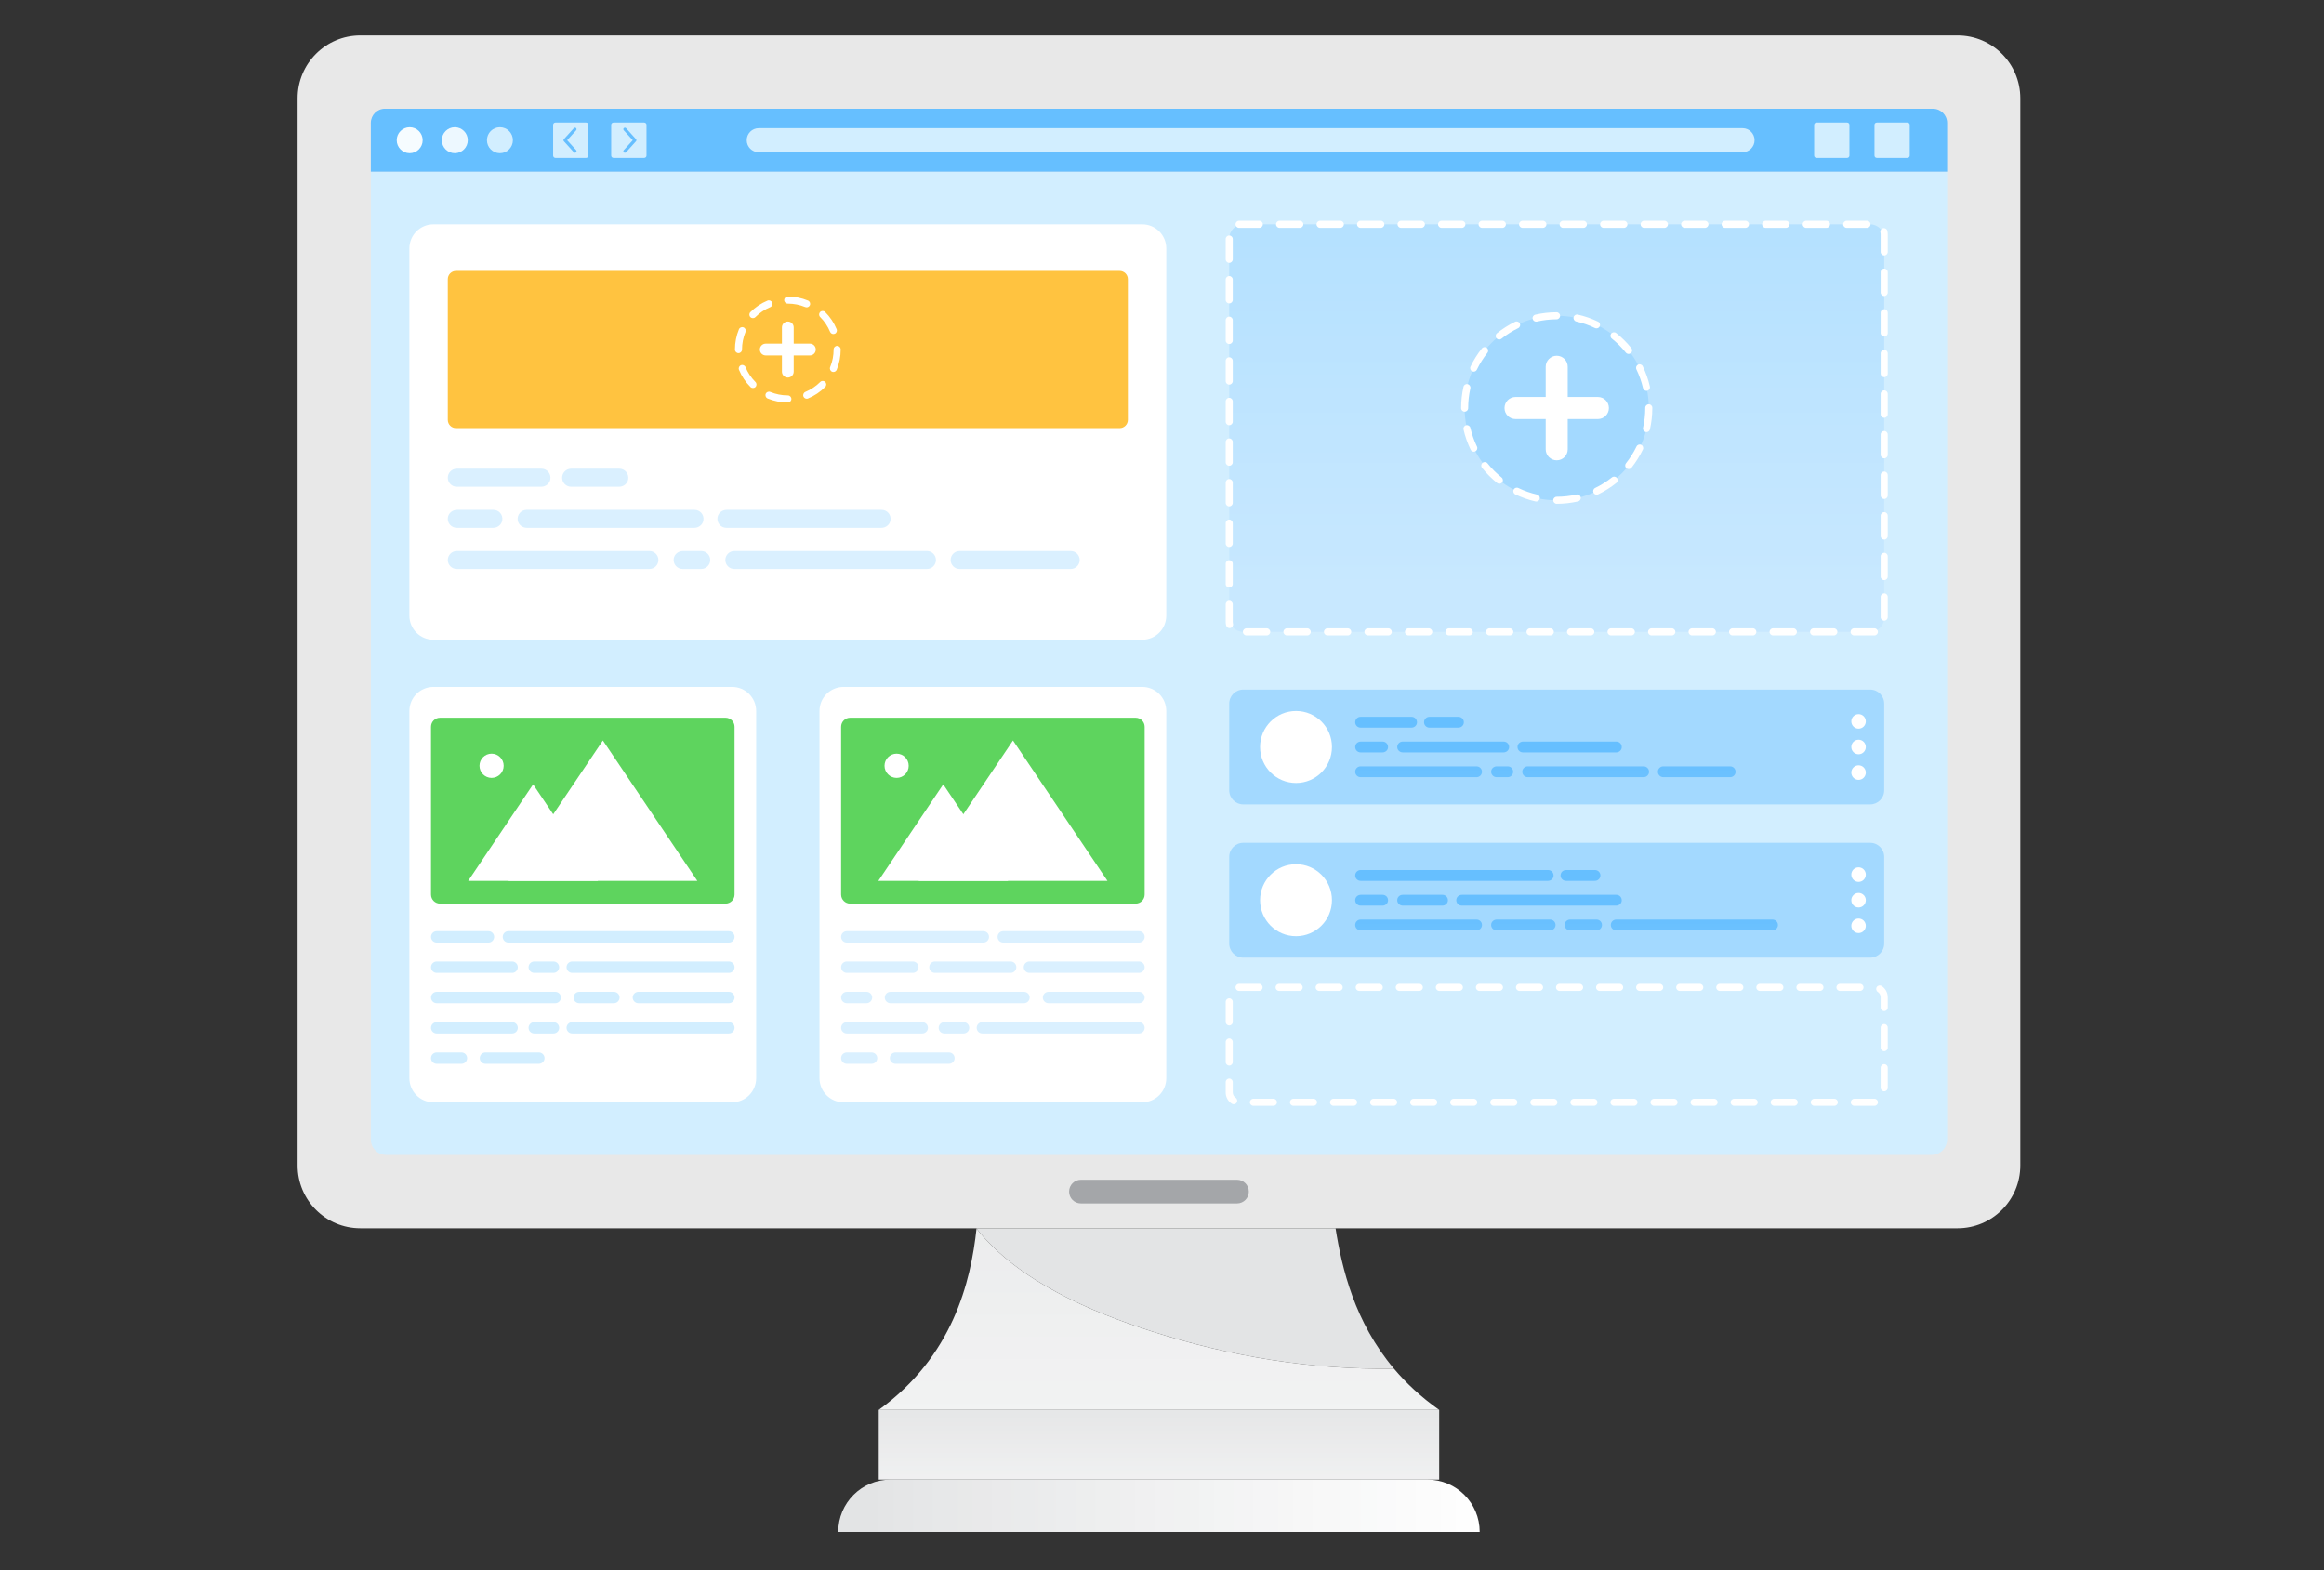 <svg xmlns="http://www.w3.org/2000/svg" xmlns:xlink="http://www.w3.org/1999/xlink" width="370" zoomAndPan="magnify" viewBox="0 0 277.5 187.5" height="250" preserveAspectRatio="xMidYMid meet" version="1.0"><rect x="0" y="0" width="277.5" height="187.5" fill="#333333" stroke="none"/><defs><clipPath id="7cc376bd42"><path d="M 35.535 4.18 L 241.238 4.18 L 241.238 147 L 35.535 147 Z M 35.535 4.18 " clip-rule="nonzero"/></clipPath><clipPath id="61c74d6cf8"><path d="M 104.926 168.359 L 171.848 168.359 L 171.848 176.684 L 104.926 176.684 Z M 104.926 168.359 " clip-rule="nonzero"/></clipPath><linearGradient x1="0.101" gradientTransform="matrix(0, 21.314, -21.275, 0, 138.387, 166.216)" y1="0" x2="0.491" gradientUnits="userSpaceOnUse" y2="0" id="5f7f0ee507"><stop stop-opacity="1" stop-color="rgb(90.199%, 90.599%, 90.999%)" offset="0"/><stop stop-opacity="1" stop-color="rgb(90.199%, 90.599%, 90.999%)" offset="0.062"/><stop stop-opacity="1" stop-color="rgb(90.295%, 90.695%, 91.095%)" offset="0.094"/><stop stop-opacity="1" stop-color="rgb(90.492%, 90.892%, 91.292%)" offset="0.125"/><stop stop-opacity="1" stop-color="rgb(90.692%, 90.996%, 91.396%)" offset="0.156"/><stop stop-opacity="1" stop-color="rgb(90.892%, 90.999%, 91.399%)" offset="0.188"/><stop stop-opacity="1" stop-color="rgb(90.994%, 91.095%, 91.495%)" offset="0.219"/><stop stop-opacity="1" stop-color="rgb(90.999%, 91.293%, 91.693%)" offset="0.25"/><stop stop-opacity="1" stop-color="rgb(91.096%, 91.493%, 91.797%)" offset="0.281"/><stop stop-opacity="1" stop-color="rgb(91.293%, 91.693%, 91.8%)" offset="0.312"/><stop stop-opacity="1" stop-color="rgb(91.493%, 91.795%, 91.896%)" offset="0.344"/><stop stop-opacity="1" stop-color="rgb(91.695%, 91.8%, 92.094%)" offset="0.375"/><stop stop-opacity="1" stop-color="rgb(91.797%, 91.898%, 92.27%)" offset="0.406"/><stop stop-opacity="1" stop-color="rgb(91.8%, 92.094%, 92.419%)" offset="0.438"/><stop stop-opacity="1" stop-color="rgb(91.898%, 92.27%, 92.496%)" offset="0.469"/><stop stop-opacity="1" stop-color="rgb(92.096%, 92.421%, 92.499%)" offset="0.5"/><stop stop-opacity="1" stop-color="rgb(92.271%, 92.497%, 92.596%)" offset="0.531"/><stop stop-opacity="1" stop-color="rgb(92.421%, 92.499%, 92.795%)" offset="0.562"/><stop stop-opacity="1" stop-color="rgb(92.497%, 92.596%, 92.995%)" offset="0.594"/><stop stop-opacity="1" stop-color="rgb(92.499%, 92.796%, 93.196%)" offset="0.625"/><stop stop-opacity="1" stop-color="rgb(92.598%, 92.998%, 93.298%)" offset="0.656"/><stop stop-opacity="1" stop-color="rgb(92.796%, 93.196%, 93.3%)" offset="0.688"/><stop stop-opacity="1" stop-color="rgb(92.996%, 93.297%, 93.398%)" offset="0.719"/><stop stop-opacity="1" stop-color="rgb(93.198%, 93.3%, 93.597%)" offset="0.75"/><stop stop-opacity="1" stop-color="rgb(93.298%, 93.399%, 93.799%)" offset="0.781"/><stop stop-opacity="1" stop-color="rgb(93.3%, 93.597%, 93.997%)" offset="0.812"/><stop stop-opacity="1" stop-color="rgb(93.399%, 93.797%, 94.098%)" offset="0.844"/><stop stop-opacity="1" stop-color="rgb(93.599%, 93.999%, 94.099%)" offset="0.875"/><stop stop-opacity="1" stop-color="rgb(93.799%, 94.099%, 94.199%)" offset="0.906"/><stop stop-opacity="1" stop-color="rgb(93.999%, 94.099%, 94.398%)" offset="0.938"/><stop stop-opacity="1" stop-color="rgb(94.098%, 94.199%, 94.498%)" offset="0.969"/><stop stop-opacity="1" stop-color="rgb(94.099%, 94.398%, 94.499%)" offset="1"/></linearGradient><clipPath id="14b9a1ec37"><path d="M 100.09 176.684 L 176.684 176.684 L 176.684 182.926 L 100.09 182.926 Z M 100.09 176.684 " clip-rule="nonzero"/></clipPath><clipPath id="a345312f3f"><path d="M 176.684 182.926 L 100.09 182.926 C 100.09 179.477 102.879 176.684 106.32 176.684 L 170.453 176.684 C 173.895 176.684 176.684 179.477 176.684 182.926 Z M 176.684 182.926 " clip-rule="nonzero"/></clipPath><clipPath id="72a5fb8781"><path d="M 176.684 182.926 L 100.09 182.926 C 100.09 179.477 102.879 176.684 106.32 176.684 L 170.453 176.684 C 173.895 176.684 176.684 179.477 176.684 182.926 " clip-rule="nonzero"/></clipPath><linearGradient x1="0" gradientTransform="matrix(76.591, 0, 0, 76.734, 100.091, 179.804)" y1="0" x2="1" gradientUnits="userSpaceOnUse" y2="0" id="897f624237"><stop stop-opacity="1" stop-color="rgb(89%, 89.4%, 89.799%)" offset="0"/><stop stop-opacity="1" stop-color="rgb(89.001%, 89.401%, 89.801%)" offset="0.031"/><stop stop-opacity="1" stop-color="rgb(89.198%, 89.598%, 89.998%)" offset="0.062"/><stop stop-opacity="1" stop-color="rgb(89.494%, 89.894%, 90.294%)" offset="0.078"/><stop stop-opacity="1" stop-color="rgb(89.696%, 90.096%, 90.495%)" offset="0.094"/><stop stop-opacity="1" stop-color="rgb(89.897%, 90.297%, 90.697%)" offset="0.109"/><stop stop-opacity="1" stop-color="rgb(90.099%, 90.498%, 90.898%)" offset="0.125"/><stop stop-opacity="1" stop-color="rgb(90.3%, 90.7%, 91.1%)" offset="0.141"/><stop stop-opacity="1" stop-color="rgb(90.501%, 90.901%, 91.299%)" offset="0.156"/><stop stop-opacity="1" stop-color="rgb(90.797%, 91.197%, 91.399%)" offset="0.188"/><stop stop-opacity="1" stop-color="rgb(91.093%, 91.396%, 91.496%)" offset="0.203"/><stop stop-opacity="1" stop-color="rgb(91.295%, 91.399%, 91.695%)" offset="0.219"/><stop stop-opacity="1" stop-color="rgb(91.496%, 91.498%, 91.896%)" offset="0.234"/><stop stop-opacity="1" stop-color="rgb(91.698%, 91.698%, 92.099%)" offset="0.25"/><stop stop-opacity="1" stop-color="rgb(91.8%, 91.901%, 92.274%)" offset="0.266"/><stop stop-opacity="1" stop-color="rgb(91.801%, 92.101%, 92.426%)" offset="0.281"/><stop stop-opacity="1" stop-color="rgb(91.998%, 92.348%, 92.697%)" offset="0.312"/><stop stop-opacity="1" stop-color="rgb(92.27%, 92.593%, 92.993%)" offset="0.328"/><stop stop-opacity="1" stop-color="rgb(92.421%, 92.795%, 93.195%)" offset="0.344"/><stop stop-opacity="1" stop-color="rgb(92.596%, 92.996%, 93.297%)" offset="0.359"/><stop stop-opacity="1" stop-color="rgb(92.798%, 93.198%, 93.3%)" offset="0.375"/><stop stop-opacity="1" stop-color="rgb(92.999%, 93.401%, 93.401%)" offset="0.391"/><stop stop-opacity="1" stop-color="rgb(93.202%, 93.6%, 93.602%)" offset="0.406"/><stop stop-opacity="1" stop-color="rgb(93.498%, 93.7%, 93.898%)" offset="0.438"/><stop stop-opacity="1" stop-color="rgb(93.794%, 93.797%, 94.194%)" offset="0.453"/><stop stop-opacity="1" stop-color="rgb(93.996%, 93.996%, 94.395%)" offset="0.469"/><stop stop-opacity="1" stop-color="rgb(94.197%, 94.197%, 94.597%)" offset="0.484"/><stop stop-opacity="1" stop-color="rgb(94.398%, 94.398%, 94.798%)" offset="0.5"/><stop stop-opacity="1" stop-color="rgb(94.499%, 94.6%, 94.899%)" offset="0.516"/><stop stop-opacity="1" stop-color="rgb(94.501%, 94.801%, 94.901%)" offset="0.531"/><stop stop-opacity="1" stop-color="rgb(94.698%, 95.097%, 95.097%)" offset="0.562"/><stop stop-opacity="1" stop-color="rgb(94.994%, 95.393%, 95.393%)" offset="0.578"/><stop stop-opacity="1" stop-color="rgb(95.195%, 95.595%, 95.595%)" offset="0.594"/><stop stop-opacity="1" stop-color="rgb(95.396%, 95.697%, 95.796%)" offset="0.609"/><stop stop-opacity="1" stop-color="rgb(95.598%, 95.699%, 95.998%)" offset="0.625"/><stop stop-opacity="1" stop-color="rgb(95.799%, 95.799%, 96.201%)" offset="0.641"/><stop stop-opacity="1" stop-color="rgb(96.002%, 96.002%, 96.4%)" offset="0.656"/><stop stop-opacity="1" stop-color="rgb(96.298%, 96.298%, 96.5%)" offset="0.688"/><stop stop-opacity="1" stop-color="rgb(96.594%, 96.594%, 96.597%)" offset="0.703"/><stop stop-opacity="1" stop-color="rgb(96.796%, 96.796%, 96.796%)" offset="0.719"/><stop stop-opacity="1" stop-color="rgb(96.997%, 96.997%, 96.997%)" offset="0.734"/><stop stop-opacity="1" stop-color="rgb(97.198%, 97.198%, 97.198%)" offset="0.75"/><stop stop-opacity="1" stop-color="rgb(97.301%, 97.45%, 97.45%)" offset="0.781"/><stop stop-opacity="1" stop-color="rgb(97.449%, 97.798%, 97.798%)" offset="0.812"/><stop stop-opacity="1" stop-color="rgb(97.694%, 97.997%, 98.094%)" offset="0.828"/><stop stop-opacity="1" stop-color="rgb(97.896%, 98%, 98.296%)" offset="0.844"/><stop stop-opacity="1" stop-color="rgb(98.097%, 98.099%, 98.398%)" offset="0.859"/><stop stop-opacity="1" stop-color="rgb(98.299%, 98.299%, 98.399%)" offset="0.875"/><stop stop-opacity="1" stop-color="rgb(98.5%, 98.5%, 98.5%)" offset="0.891"/><stop stop-opacity="1" stop-color="rgb(98.701%, 98.701%, 98.701%)" offset="0.906"/><stop stop-opacity="1" stop-color="rgb(98.997%, 98.997%, 98.997%)" offset="0.938"/><stop stop-opacity="1" stop-color="rgb(99.294%, 99.294%, 99.294%)" offset="0.953"/><stop stop-opacity="1" stop-color="rgb(99.495%, 99.495%, 99.495%)" offset="0.969"/><stop stop-opacity="1" stop-color="rgb(99.696%, 99.696%, 99.696%)" offset="0.984"/><stop stop-opacity="1" stop-color="rgb(99.898%, 99.898%, 99.898%)" offset="1"/></linearGradient><clipPath id="3ed4a2e0dd"><path d="M 116.582 146.426 L 166.773 146.426 L 166.773 163.738 L 116.582 163.738 Z M 116.582 146.426 " clip-rule="nonzero"/></clipPath><clipPath id="7cb67e34d9"><path d="M 137.535 158.984 C 146.871 161.988 156.66 163.59 166.441 163.43 C 161.762 157.867 160.242 151.531 159.473 146.672 L 116.605 146.672 L 116.602 146.703 C 121.562 153.008 130.363 156.68 137.535 158.984 Z M 137.535 158.984 " clip-rule="nonzero"/></clipPath><clipPath id="1f3c788011"><path d="M 137.535 158.984 C 146.871 161.988 156.66 163.59 166.441 163.43 C 161.762 157.867 160.242 151.531 159.473 146.672 L 116.605 146.672 L 116.602 146.703 C 121.562 153.008 130.363 156.68 137.535 158.984 " clip-rule="nonzero"/></clipPath><clipPath id="51e8f220e1"><path d="M 104.926 146.703 L 171.848 146.703 L 171.848 168.359 L 104.926 168.359 Z M 104.926 146.703 " clip-rule="nonzero"/></clipPath><clipPath id="1cb4afc73a"><path d="M 166.441 163.43 C 156.66 163.59 146.871 161.988 137.535 158.984 C 130.363 156.68 121.562 153.008 116.602 146.703 C 115.922 153.082 113.746 161.988 104.926 168.359 L 171.848 168.359 C 169.688 166.836 167.91 165.172 166.441 163.43 Z M 166.441 163.43 " clip-rule="nonzero"/></clipPath><clipPath id="e3ab4895a3"><path d="M 166.441 163.43 C 156.66 163.59 146.871 161.988 137.535 158.984 C 130.363 156.68 121.562 153.008 116.602 146.703 C 115.922 153.082 113.746 161.988 104.926 168.359 L 171.848 168.359 C 169.688 166.836 167.91 165.172 166.441 163.43 " clip-rule="nonzero"/></clipPath><linearGradient x1="0.325" gradientTransform="matrix(0, 93.17, -92.997, 0, 138.387, 116.424)" y1="0" x2="0.557" gradientUnits="userSpaceOnUse" y2="0" id="44a624cf79"><stop stop-opacity="1" stop-color="rgb(92.499%, 92.899%, 92.899%)" offset="0"/><stop stop-opacity="1" stop-color="rgb(92.598%, 92.899%, 92.999%)" offset="0.062"/><stop stop-opacity="1" stop-color="rgb(92.798%, 92.899%, 93.199%)" offset="0.125"/><stop stop-opacity="1" stop-color="rgb(92.899%, 92.999%, 93.399%)" offset="0.188"/><stop stop-opacity="1" stop-color="rgb(92.899%, 93.199%, 93.599%)" offset="0.25"/><stop stop-opacity="1" stop-color="rgb(93.001%, 93.401%, 93.7%)" offset="0.312"/><stop stop-opacity="1" stop-color="rgb(93.201%, 93.6%, 93.7%)" offset="0.375"/><stop stop-opacity="1" stop-color="rgb(93.401%, 93.8%, 93.8%)" offset="0.438"/><stop stop-opacity="1" stop-color="rgb(93.602%, 94%, 94.002%)" offset="0.5"/><stop stop-opacity="1" stop-color="rgb(93.802%, 94.099%, 94.202%)" offset="0.562"/><stop stop-opacity="1" stop-color="rgb(94.002%, 94.101%, 94.402%)" offset="0.625"/><stop stop-opacity="1" stop-color="rgb(94.203%, 94.203%, 94.603%)" offset="0.688"/><stop stop-opacity="1" stop-color="rgb(94.402%, 94.403%, 94.801%)" offset="0.75"/><stop stop-opacity="1" stop-color="rgb(94.499%, 94.603%, 94.899%)" offset="0.812"/><stop stop-opacity="1" stop-color="rgb(94.501%, 94.804%, 94.902%)" offset="0.875"/><stop stop-opacity="1" stop-color="rgb(94.604%, 95.004%, 95.004%)" offset="0.938"/><stop stop-opacity="1" stop-color="rgb(94.801%, 95.201%, 95.201%)" offset="1"/></linearGradient><clipPath id="e51e8c6fc3"><path d="M 146.777 26.789 L 224.984 26.789 L 224.984 75.453 L 146.777 75.453 Z M 146.777 26.789 " clip-rule="nonzero"/></clipPath><clipPath id="cd15d7414e"><path d="M 223.305 75.453 L 148.457 75.453 C 147.527 75.453 146.777 74.699 146.777 73.77 L 146.777 28.469 C 146.777 27.543 147.527 26.789 148.457 26.789 L 223.305 26.789 C 224.234 26.789 224.984 27.543 224.984 28.469 L 224.984 73.77 C 224.984 74.699 224.234 75.453 223.305 75.453 Z M 223.305 75.453 " clip-rule="nonzero"/></clipPath><clipPath id="89511312d0"><path d="M 223.305 75.453 L 148.457 75.453 C 147.527 75.453 146.777 74.699 146.777 73.77 L 146.777 28.469 C 146.777 27.543 147.527 26.789 148.457 26.789 L 223.305 26.789 C 224.234 26.789 224.984 27.543 224.984 28.469 L 224.984 73.77 C 224.984 74.699 224.234 75.453 223.305 75.453 " clip-rule="nonzero"/></clipPath><linearGradient x1="0.006" gradientTransform="matrix(0, 42.961, -42.881, 0, 185.881, 26.549)" y1="0" x2="1.138" gradientUnits="userSpaceOnUse" y2="0" id="f304b0f49e"><stop stop-opacity="1" stop-color="rgb(70.999%, 88.199%, 100%)" offset="0"/><stop stop-opacity="1" stop-color="rgb(71.193%, 88.199%, 100%)" offset="0.062"/><stop stop-opacity="1" stop-color="rgb(71.489%, 88.293%, 100%)" offset="0.078"/><stop stop-opacity="1" stop-color="rgb(71.69%, 88.49%, 100%)" offset="0.094"/><stop stop-opacity="1" stop-color="rgb(71.796%, 88.596%, 100%)" offset="0.125"/><stop stop-opacity="1" stop-color="rgb(71.898%, 88.599%, 100%)" offset="0.141"/><stop stop-opacity="1" stop-color="rgb(72.098%, 88.599%, 100%)" offset="0.156"/><stop stop-opacity="1" stop-color="rgb(72.345%, 88.599%, 100%)" offset="0.188"/><stop stop-opacity="1" stop-color="rgb(72.495%, 88.695%, 100%)" offset="0.203"/><stop stop-opacity="1" stop-color="rgb(72.499%, 88.892%, 100%)" offset="0.219"/><stop stop-opacity="1" stop-color="rgb(72.597%, 88.995%, 100%)" offset="0.234"/><stop stop-opacity="1" stop-color="rgb(72.795%, 89%, 100%)" offset="0.25"/><stop stop-opacity="1" stop-color="rgb(72.997%, 89%, 100%)" offset="0.266"/><stop stop-opacity="1" stop-color="rgb(73.198%, 89%, 100%)" offset="0.281"/><stop stop-opacity="1" stop-color="rgb(73.299%, 89%, 100%)" offset="0.312"/><stop stop-opacity="1" stop-color="rgb(73.395%, 89.096%, 100%)" offset="0.328"/><stop stop-opacity="1" stop-color="rgb(73.593%, 89.293%, 100%)" offset="0.344"/><stop stop-opacity="1" stop-color="rgb(73.795%, 89.397%, 100%)" offset="0.359"/><stop stop-opacity="1" stop-color="rgb(73.996%, 89.4%, 100%)" offset="0.375"/><stop stop-opacity="1" stop-color="rgb(74.199%, 89.4%, 100%)" offset="0.391"/><stop stop-opacity="1" stop-color="rgb(74.399%, 89.4%, 100%)" offset="0.406"/><stop stop-opacity="1" stop-color="rgb(74.5%, 89.4%, 100%)" offset="0.438"/><stop stop-opacity="1" stop-color="rgb(74.596%, 89.496%, 100%)" offset="0.453"/><stop stop-opacity="1" stop-color="rgb(74.794%, 89.694%, 100%)" offset="0.469"/><stop stop-opacity="1" stop-color="rgb(74.995%, 89.796%, 100%)" offset="0.484"/><stop stop-opacity="1" stop-color="rgb(75.197%, 89.799%, 100%)" offset="0.5"/><stop stop-opacity="1" stop-color="rgb(75.301%, 89.799%, 100%)" offset="0.531"/><stop stop-opacity="1" stop-color="rgb(75.497%, 89.799%, 100%)" offset="0.562"/><stop stop-opacity="1" stop-color="rgb(75.793%, 89.897%, 100%)" offset="0.578"/><stop stop-opacity="1" stop-color="rgb(75.995%, 90.096%, 100%)" offset="0.594"/><stop stop-opacity="1" stop-color="rgb(76.097%, 90.198%, 100%)" offset="0.625"/><stop stop-opacity="1" stop-color="rgb(76.201%, 90.199%, 100%)" offset="0.641"/><stop stop-opacity="1" stop-color="rgb(76.402%, 90.199%, 100%)" offset="0.656"/><stop stop-opacity="1" stop-color="rgb(76.698%, 90.199%, 100%)" offset="0.688"/><stop stop-opacity="1" stop-color="rgb(76.897%, 90.297%, 100%)" offset="0.703"/><stop stop-opacity="1" stop-color="rgb(76.9%, 90.495%, 100%)" offset="0.719"/><stop stop-opacity="1" stop-color="rgb(76.999%, 90.598%, 100%)" offset="0.734"/><stop stop-opacity="1" stop-color="rgb(77.199%, 90.599%, 100%)" offset="0.75"/><stop stop-opacity="1" stop-color="rgb(77.449%, 90.599%, 100%)" offset="0.812"/><stop stop-opacity="1" stop-color="rgb(77.698%, 90.697%, 100%)" offset="0.828"/><stop stop-opacity="1" stop-color="rgb(77.898%, 90.897%, 100%)" offset="0.844"/><stop stop-opacity="1" stop-color="rgb(78.099%, 90.997%, 100%)" offset="0.859"/><stop stop-opacity="1" stop-color="rgb(78.299%, 90.999%, 100%)" offset="0.875"/><stop stop-opacity="1" stop-color="rgb(78.4%, 90.999%, 100%)" offset="1"/></linearGradient><clipPath id="30a77cc7cd"><path d="M 161.426 85.426 L 169.242 85.426 L 169.242 87 L 161.426 87 Z M 161.426 85.426 " clip-rule="nonzero"/></clipPath><clipPath id="6a274921ea"><path d="M 168.535 86.891 L 162.465 86.891 C 162.109 86.891 161.82 86.602 161.82 86.242 C 161.82 85.887 162.109 85.598 162.465 85.598 L 168.555 85.598 C 168.945 85.598 169.254 85.945 169.191 86.352 C 169.141 86.668 168.855 86.891 168.535 86.891 " clip-rule="nonzero"/></clipPath><clipPath id="3a9a4b1668"><path d="M 168.535 86.891 L 162.465 86.891 C 162.109 86.891 161.82 86.602 161.82 86.242 C 161.82 85.887 162.109 85.598 162.465 85.598 L 168.555 85.598 C 168.945 85.598 169.254 85.945 169.191 86.352 C 169.141 86.668 168.855 86.891 168.535 86.891 " clip-rule="nonzero"/></clipPath><clipPath id="edef68b426"><path d="M 170 85.426 L 175 85.426 L 175 87 L 170 87 Z M 170 85.426 " clip-rule="nonzero"/></clipPath><clipPath id="3e97148ffb"><path d="M 174.133 86.891 L 170.684 86.891 C 170.328 86.891 170.039 86.602 170.039 86.242 C 170.039 85.887 170.328 85.598 170.684 85.598 L 174.148 85.598 C 174.539 85.598 174.852 85.945 174.785 86.352 C 174.738 86.668 174.449 86.891 174.133 86.891 " clip-rule="nonzero"/></clipPath><clipPath id="ef15afc0f1"><path d="M 174.133 86.891 L 170.684 86.891 C 170.328 86.891 170.039 86.602 170.039 86.242 C 170.039 85.887 170.328 85.598 170.684 85.598 L 174.148 85.598 C 174.539 85.598 174.852 85.945 174.785 86.352 C 174.738 86.668 174.449 86.891 174.133 86.891 " clip-rule="nonzero"/></clipPath><clipPath id="76afac2178"><path d="M 161.426 88.312 L 165.953 88.312 L 165.953 89.961 L 161.426 89.961 Z M 161.426 88.312 " clip-rule="nonzero"/></clipPath><clipPath id="f23bde85a2"><path d="M 165.082 89.848 L 162.465 89.848 C 162.074 89.848 161.762 89.5 161.828 89.094 C 161.879 88.777 162.164 88.555 162.484 88.555 L 165.098 88.555 C 165.488 88.555 165.801 88.902 165.734 89.309 C 165.688 89.621 165.398 89.848 165.082 89.848 " clip-rule="nonzero"/></clipPath><clipPath id="c621ebd1b2"><path d="M 165.082 89.848 L 162.465 89.848 C 162.074 89.848 161.762 89.5 161.828 89.094 C 161.879 88.777 162.164 88.555 162.484 88.555 L 165.098 88.555 C 165.488 88.555 165.801 88.902 165.734 89.309 C 165.688 89.621 165.398 89.848 165.082 89.848 " clip-rule="nonzero"/></clipPath><clipPath id="25ceafcf92"><path d="M 181.172 88.312 L 193.926 88.312 L 193.926 89.961 L 181.172 89.961 Z M 181.172 88.312 " clip-rule="nonzero"/></clipPath><clipPath id="3e12aaa94f"><path d="M 192.984 89.848 L 181.844 89.848 C 181.453 89.848 181.141 89.5 181.207 89.094 C 181.258 88.777 181.543 88.555 181.863 88.555 L 193.004 88.555 C 193.395 88.555 193.703 88.902 193.641 89.309 C 193.59 89.621 193.305 89.848 192.984 89.848 " clip-rule="nonzero"/></clipPath><clipPath id="e1dd0ec074"><path d="M 192.984 89.848 L 181.844 89.848 C 181.453 89.848 181.141 89.5 181.207 89.094 C 181.258 88.777 181.543 88.555 181.863 88.555 L 193.004 88.555 C 193.395 88.555 193.703 88.902 193.641 89.309 C 193.59 89.621 193.305 89.848 192.984 89.848 " clip-rule="nonzero"/></clipPath><clipPath id="8ddd48cf7a"><path d="M 166.773 88.312 L 180.352 88.312 L 180.352 89.961 L 166.773 89.961 Z M 166.773 88.312 " clip-rule="nonzero"/></clipPath><clipPath id="1842a3b232"><path d="M 179.539 89.848 L 167.504 89.848 C 167.184 89.848 166.898 89.621 166.848 89.309 C 166.781 88.902 167.094 88.555 167.484 88.555 L 179.555 88.555 C 179.945 88.555 180.258 88.902 180.191 89.309 C 180.145 89.621 179.855 89.848 179.539 89.848 " clip-rule="nonzero"/></clipPath><clipPath id="70c6b990c0"><path d="M 179.539 89.848 L 167.504 89.848 C 167.184 89.848 166.898 89.621 166.848 89.309 C 166.781 88.902 167.094 88.555 167.484 88.555 L 179.555 88.555 C 179.945 88.555 180.258 88.902 180.191 89.309 C 180.145 89.621 179.855 89.848 179.539 89.848 " clip-rule="nonzero"/></clipPath><clipPath id="ae6a382e99"><path d="M 178 91.512 L 180.68 91.512 L 180.68 92.805 L 178 92.805 Z M 178 91.512 " clip-rule="nonzero"/></clipPath><clipPath id="bb504c53f1"><path d="M 180.035 92.805 L 178.699 92.805 C 178.305 92.805 177.996 92.453 178.059 92.051 C 178.113 91.734 178.398 91.512 178.715 91.512 L 180.035 91.512 C 180.391 91.512 180.68 91.801 180.68 92.156 C 180.68 92.516 180.391 92.805 180.035 92.805 " clip-rule="nonzero"/></clipPath><clipPath id="2a787ab79f"><path d="M 180.035 92.805 L 178.699 92.805 C 178.305 92.805 177.996 92.453 178.059 92.051 C 178.113 91.734 178.398 91.512 178.715 91.512 L 180.035 91.512 C 180.391 91.512 180.68 91.801 180.68 92.156 C 180.68 92.516 180.391 92.805 180.035 92.805 " clip-rule="nonzero"/></clipPath><linearGradient x1="0.019" gradientTransform="matrix(0, 77.593, -77.449, 0, 179.366, 90.028)" y1="0" x2="0.036" gradientUnits="userSpaceOnUse" y2="0" id="7bc7f9cb15"><stop stop-opacity="1" stop-color="rgb(41.199%, 75.299%, 100%)" offset="0"/><stop stop-opacity="1" stop-color="rgb(41.2%, 75.301%, 100%)" offset="0.25"/><stop stop-opacity="1" stop-color="rgb(41.301%, 75.4%, 100%)" offset="0.375"/><stop stop-opacity="1" stop-color="rgb(41.496%, 75.597%, 100%)" offset="0.5"/><stop stop-opacity="1" stop-color="rgb(41.791%, 75.696%, 100%)" offset="0.75"/><stop stop-opacity="1" stop-color="rgb(41.992%, 75.699%, 100%)" offset="1"/></linearGradient><clipPath id="27b51750fa"><path d="M 161.82 91.512 L 176.957 91.512 L 176.957 92.805 L 161.82 92.805 Z M 161.82 91.512 " clip-rule="nonzero"/></clipPath><clipPath id="05b73a6e73"><path d="M 176.312 92.805 L 162.465 92.805 C 162.109 92.805 161.82 92.516 161.82 92.16 C 161.82 91.801 162.109 91.512 162.465 91.512 L 176.312 91.512 C 176.668 91.512 176.957 91.801 176.957 92.16 C 176.957 92.516 176.668 92.805 176.312 92.805 " clip-rule="nonzero"/></clipPath><clipPath id="677a392960"><path d="M 176.312 92.805 L 162.465 92.805 C 162.109 92.805 161.82 92.516 161.82 92.16 C 161.82 91.801 162.109 91.512 162.465 91.512 L 176.312 91.512 C 176.668 91.512 176.957 91.801 176.957 92.16 C 176.957 92.516 176.668 92.805 176.312 92.805 " clip-rule="nonzero"/></clipPath><linearGradient x1="0.019" gradientTransform="matrix(0, 77.593, -77.449, 0, 169.389, 90.028)" y1="0" x2="0.036" gradientUnits="userSpaceOnUse" y2="0" id="56f75e2413"><stop stop-opacity="1" stop-color="rgb(41.199%, 75.299%, 100%)" offset="0"/><stop stop-opacity="1" stop-color="rgb(41.2%, 75.301%, 100%)" offset="0.25"/><stop stop-opacity="1" stop-color="rgb(41.301%, 75.4%, 100%)" offset="0.375"/><stop stop-opacity="1" stop-color="rgb(41.496%, 75.597%, 100%)" offset="0.5"/><stop stop-opacity="1" stop-color="rgb(41.791%, 75.696%, 100%)" offset="0.75"/><stop stop-opacity="1" stop-color="rgb(41.992%, 75.699%, 100%)" offset="1"/></linearGradient><clipPath id="ff5260180f"><path d="M 181.77 91.512 L 196.906 91.512 L 196.906 92.805 L 181.77 92.805 Z M 181.77 91.512 " clip-rule="nonzero"/></clipPath><clipPath id="8cf3f12fa3"><path d="M 196.262 92.805 L 182.414 92.805 C 182.059 92.805 181.77 92.516 181.77 92.16 C 181.77 91.801 182.059 91.512 182.414 91.512 L 196.262 91.512 C 196.617 91.512 196.906 91.801 196.906 92.16 C 196.906 92.516 196.617 92.805 196.262 92.805 " clip-rule="nonzero"/></clipPath><clipPath id="4321e1e4a6"><path d="M 196.262 92.805 L 182.414 92.805 C 182.059 92.805 181.77 92.516 181.77 92.16 C 181.77 91.801 182.059 91.512 182.414 91.512 L 196.262 91.512 C 196.617 91.512 196.906 91.801 196.906 92.16 C 196.906 92.516 196.617 92.805 196.262 92.805 " clip-rule="nonzero"/></clipPath><linearGradient x1="0.019" gradientTransform="matrix(0, 77.593, -77.449, 0, 189.337, 90.027)" y1="0" x2="0.036" gradientUnits="userSpaceOnUse" y2="0" id="c6d091bdd6"><stop stop-opacity="1" stop-color="rgb(41.199%, 75.299%, 100%)" offset="0"/><stop stop-opacity="1" stop-color="rgb(41.2%, 75.301%, 100%)" offset="0.25"/><stop stop-opacity="1" stop-color="rgb(41.301%, 75.401%, 100%)" offset="0.375"/><stop stop-opacity="1" stop-color="rgb(41.496%, 75.597%, 100%)" offset="0.5"/><stop stop-opacity="1" stop-color="rgb(41.693%, 75.697%, 100%)" offset="0.625"/><stop stop-opacity="1" stop-color="rgb(41.888%, 75.699%, 100%)" offset="0.75"/><stop stop-opacity="1" stop-color="rgb(41.994%, 75.699%, 100%)" offset="1"/></linearGradient><clipPath id="12aca78ae3"><path d="M 197.961 91.512 L 207.238 91.512 L 207.238 92.805 L 197.961 92.805 Z M 197.961 91.512 " clip-rule="nonzero"/></clipPath><clipPath id="f3c30899a5"><path d="M 206.594 92.805 L 198.609 92.805 C 198.25 92.805 197.961 92.516 197.961 92.16 C 197.961 91.801 198.25 91.512 198.609 91.512 L 206.594 91.512 C 206.949 91.512 207.238 91.801 207.238 92.16 C 207.238 92.516 206.949 92.805 206.594 92.805 " clip-rule="nonzero"/></clipPath><clipPath id="127f4fa2f5"><path d="M 206.594 92.805 L 198.609 92.805 C 198.25 92.805 197.961 92.516 197.961 92.16 C 197.961 91.801 198.25 91.512 198.609 91.512 L 206.594 91.512 C 206.949 91.512 207.238 91.801 207.238 92.16 C 207.238 92.516 206.949 92.805 206.594 92.805 " clip-rule="nonzero"/></clipPath><linearGradient x1="0.019" gradientTransform="matrix(0, 77.593, -77.449, 0, 202.601, 90.028)" y1="0" x2="0.036" gradientUnits="userSpaceOnUse" y2="0" id="31487d9e0d"><stop stop-opacity="1" stop-color="rgb(41.199%, 75.299%, 100%)" offset="0"/><stop stop-opacity="1" stop-color="rgb(41.2%, 75.301%, 100%)" offset="0.25"/><stop stop-opacity="1" stop-color="rgb(41.301%, 75.4%, 100%)" offset="0.375"/><stop stop-opacity="1" stop-color="rgb(41.496%, 75.597%, 100%)" offset="0.5"/><stop stop-opacity="1" stop-color="rgb(41.791%, 75.696%, 100%)" offset="0.75"/><stop stop-opacity="1" stop-color="rgb(41.992%, 75.699%, 100%)" offset="1"/></linearGradient><clipPath id="463ea8d965"><path d="M 161.426 103.562 L 185.699 103.562 L 185.699 105.211 L 161.426 105.211 Z M 161.426 103.562 " clip-rule="nonzero"/></clipPath><clipPath id="c2155b74d7"><path d="M 184.84 105.188 L 162.465 105.188 C 162.109 105.188 161.82 104.898 161.82 104.543 C 161.82 104.184 162.109 103.895 162.465 103.895 L 184.855 103.895 C 185.25 103.895 185.559 104.242 185.496 104.648 C 185.445 104.965 185.16 105.188 184.84 105.188 " clip-rule="nonzero"/></clipPath><clipPath id="2337e89232"><path d="M 184.84 105.188 L 162.465 105.188 C 162.109 105.188 161.82 104.898 161.82 104.543 C 161.82 104.184 162.109 103.895 162.465 103.895 L 184.855 103.895 C 185.25 103.895 185.559 104.242 185.496 104.648 C 185.445 104.965 185.16 105.188 184.84 105.188 " clip-rule="nonzero"/></clipPath><clipPath id="8ddd2aed07"><path d="M 186.109 103.562 L 191.457 103.562 L 191.457 105.211 L 186.109 105.211 Z M 186.109 103.562 " clip-rule="nonzero"/></clipPath><clipPath id="f609c7b0ff"><path d="M 190.438 105.188 L 186.988 105.188 C 186.629 105.188 186.34 104.898 186.34 104.543 C 186.34 104.184 186.629 103.895 186.988 103.895 L 190.453 103.895 C 190.844 103.895 191.156 104.242 191.09 104.648 C 191.039 104.965 190.754 105.188 190.438 105.188 " clip-rule="nonzero"/></clipPath><clipPath id="261972eaf5"><path d="M 190.438 105.188 L 186.988 105.188 C 186.629 105.188 186.34 104.898 186.34 104.543 C 186.34 104.184 186.629 103.895 186.988 103.895 L 190.453 103.895 C 190.844 103.895 191.156 104.242 191.09 104.648 C 191.039 104.965 190.754 105.188 190.438 105.188 " clip-rule="nonzero"/></clipPath><clipPath id="cf7cadc7e5"><path d="M 161.426 106.445 L 165.953 106.445 L 165.953 108.508 L 161.426 108.508 Z M 161.426 106.445 " clip-rule="nonzero"/></clipPath><clipPath id="15a76b41ed"><path d="M 165.082 108.145 L 162.465 108.145 C 162.074 108.145 161.762 107.797 161.828 107.391 C 161.879 107.074 162.164 106.852 162.484 106.852 L 165.098 106.852 C 165.488 106.852 165.801 107.199 165.734 107.605 C 165.688 107.922 165.398 108.145 165.082 108.145 " clip-rule="nonzero"/></clipPath><clipPath id="627ae817af"><path d="M 165.082 108.145 L 162.465 108.145 C 162.074 108.145 161.762 107.797 161.828 107.391 C 161.879 107.074 162.164 106.852 162.484 106.852 L 165.098 106.852 C 165.488 106.852 165.801 107.199 165.734 107.605 C 165.688 107.922 165.398 108.145 165.082 108.145 " clip-rule="nonzero"/></clipPath><clipPath id="0b58aeda64"><path d="M 173.77 106.445 L 193.926 106.445 L 193.926 108.508 L 173.77 108.508 Z M 173.77 106.445 " clip-rule="nonzero"/></clipPath><clipPath id="c3630aea05"><path d="M 192.984 108.145 L 174.535 108.145 C 174.145 108.145 173.832 107.797 173.898 107.391 C 173.949 107.074 174.234 106.852 174.555 106.852 L 193.004 106.852 C 193.395 106.852 193.703 107.199 193.641 107.605 C 193.59 107.922 193.305 108.145 192.984 108.145 " clip-rule="nonzero"/></clipPath><clipPath id="7ff279200a"><path d="M 192.984 108.145 L 174.535 108.145 C 174.145 108.145 173.832 107.797 173.898 107.391 C 173.949 107.074 174.234 106.852 174.555 106.852 L 193.004 106.852 C 193.395 106.852 193.703 107.199 193.641 107.605 C 193.59 107.922 193.305 108.145 192.984 108.145 " clip-rule="nonzero"/></clipPath><clipPath id="7d9104cd39"><path d="M 166.773 106.445 L 172.945 106.445 L 172.945 108.508 L 166.773 108.508 Z M 166.773 106.445 " clip-rule="nonzero"/></clipPath><clipPath id="a02d997f0d"><path d="M 172.23 108.145 L 167.504 108.145 C 167.184 108.145 166.898 107.918 166.848 107.605 C 166.781 107.199 167.094 106.852 167.484 106.852 L 172.246 106.852 C 172.637 106.852 172.949 107.199 172.883 107.605 C 172.836 107.918 172.547 108.145 172.23 108.145 " clip-rule="nonzero"/></clipPath><clipPath id="2b14928363"><path d="M 172.23 108.145 L 167.504 108.145 C 167.184 108.145 166.898 107.918 166.848 107.605 C 166.781 107.199 167.094 106.852 167.484 106.852 L 172.246 106.852 C 172.637 106.852 172.949 107.199 172.883 107.605 C 172.836 107.918 172.547 108.145 172.23 108.145 " clip-rule="nonzero"/></clipPath><clipPath id="fbdec00609"><path d="M 178 109.809 L 185.742 109.809 L 185.742 111.102 L 178 111.102 Z M 178 109.809 " clip-rule="nonzero"/></clipPath><clipPath id="13f464bea2"><path d="M 185.094 111.102 L 178.699 111.102 C 178.305 111.102 177.996 110.754 178.059 110.348 C 178.113 110.035 178.398 109.809 178.715 109.809 L 185.094 109.809 C 185.449 109.809 185.742 110.098 185.742 110.457 C 185.742 110.812 185.449 111.102 185.094 111.102 " clip-rule="nonzero"/></clipPath><clipPath id="1a0a564e33"><path d="M 185.094 111.102 L 178.699 111.102 C 178.305 111.102 177.996 110.754 178.059 110.348 C 178.113 110.035 178.398 109.809 178.715 109.809 L 185.094 109.809 C 185.449 109.809 185.742 110.098 185.742 110.457 C 185.742 110.812 185.449 111.102 185.094 111.102 " clip-rule="nonzero"/></clipPath><linearGradient x1="0.019" gradientTransform="matrix(0, 77.593, -77.449, 0, 181.897, 108.325)" y1="0" x2="0.036" gradientUnits="userSpaceOnUse" y2="0" id="8ee6de1dc0"><stop stop-opacity="1" stop-color="rgb(41.199%, 75.299%, 100%)" offset="0"/><stop stop-opacity="1" stop-color="rgb(41.2%, 75.301%, 100%)" offset="0.25"/><stop stop-opacity="1" stop-color="rgb(41.299%, 75.4%, 100%)" offset="0.375"/><stop stop-opacity="1" stop-color="rgb(41.496%, 75.597%, 100%)" offset="0.5"/><stop stop-opacity="1" stop-color="rgb(41.692%, 75.696%, 100%)" offset="0.625"/><stop stop-opacity="1" stop-color="rgb(41.888%, 75.699%, 100%)" offset="0.75"/><stop stop-opacity="1" stop-color="rgb(41.994%, 75.699%, 100%)" offset="1"/></linearGradient><clipPath id="ca349f73d5"><path d="M 161.82 109.809 L 176.957 109.809 L 176.957 111.102 L 161.82 111.102 Z M 161.82 109.809 " clip-rule="nonzero"/></clipPath><clipPath id="f907bd63b1"><path d="M 176.312 111.102 L 162.465 111.102 C 162.109 111.102 161.82 110.812 161.82 110.457 C 161.82 110.098 162.109 109.809 162.465 109.809 L 176.312 109.809 C 176.668 109.809 176.957 110.098 176.957 110.457 C 176.957 110.812 176.668 111.102 176.312 111.102 " clip-rule="nonzero"/></clipPath><clipPath id="bd79cd1a72"><path d="M 176.312 111.102 L 162.465 111.102 C 162.109 111.102 161.82 110.812 161.82 110.457 C 161.82 110.098 162.109 109.809 162.465 109.809 L 176.312 109.809 C 176.668 109.809 176.957 110.098 176.957 110.457 C 176.957 110.812 176.668 111.102 176.312 111.102 " clip-rule="nonzero"/></clipPath><linearGradient x1="0.019" gradientTransform="matrix(0, 77.593, -77.449, 0, 169.388, 108.325)" y1="0" x2="0.036" gradientUnits="userSpaceOnUse" y2="0" id="904ed85967"><stop stop-opacity="1" stop-color="rgb(41.199%, 75.299%, 100%)" offset="0"/><stop stop-opacity="1" stop-color="rgb(41.2%, 75.301%, 100%)" offset="0.25"/><stop stop-opacity="1" stop-color="rgb(41.299%, 75.4%, 100%)" offset="0.375"/><stop stop-opacity="1" stop-color="rgb(41.496%, 75.597%, 100%)" offset="0.5"/><stop stop-opacity="1" stop-color="rgb(41.692%, 75.696%, 100%)" offset="0.625"/><stop stop-opacity="1" stop-color="rgb(41.888%, 75.699%, 100%)" offset="0.75"/><stop stop-opacity="1" stop-color="rgb(41.994%, 75.699%, 100%)" offset="1"/></linearGradient><clipPath id="3dbaa8967d"><path d="M 186.828 109.809 L 191.285 109.809 L 191.285 111.102 L 186.828 111.102 Z M 186.828 109.809 " clip-rule="nonzero"/></clipPath><clipPath id="23187cbb1a"><path d="M 190.637 111.102 L 187.473 111.102 C 187.117 111.102 186.828 110.812 186.828 110.457 C 186.828 110.098 187.117 109.809 187.473 109.809 L 190.637 109.809 C 190.996 109.809 191.285 110.098 191.285 110.457 C 191.285 110.812 190.996 111.102 190.637 111.102 " clip-rule="nonzero"/></clipPath><clipPath id="9d7f21d937"><path d="M 190.637 111.102 L 187.473 111.102 C 187.117 111.102 186.828 110.812 186.828 110.457 C 186.828 110.098 187.117 109.809 187.473 109.809 L 190.637 109.809 C 190.996 109.809 191.285 110.098 191.285 110.457 C 191.285 110.812 190.996 111.102 190.637 111.102 " clip-rule="nonzero"/></clipPath><linearGradient x1="0.019" gradientTransform="matrix(0, 77.593, -77.449, 0, 189.056, 108.325)" y1="0" x2="0.036" gradientUnits="userSpaceOnUse" y2="0" id="46931a7ad9"><stop stop-opacity="1" stop-color="rgb(41.199%, 75.299%, 100%)" offset="0"/><stop stop-opacity="1" stop-color="rgb(41.2%, 75.301%, 100%)" offset="0.25"/><stop stop-opacity="1" stop-color="rgb(41.299%, 75.4%, 100%)" offset="0.375"/><stop stop-opacity="1" stop-color="rgb(41.496%, 75.597%, 100%)" offset="0.5"/><stop stop-opacity="1" stop-color="rgb(41.692%, 75.696%, 100%)" offset="0.625"/><stop stop-opacity="1" stop-color="rgb(41.888%, 75.699%, 100%)" offset="0.75"/><stop stop-opacity="1" stop-color="rgb(41.994%, 75.699%, 100%)" offset="1"/></linearGradient><clipPath id="2c2d2ddde8"><path d="M 192.34 109.809 L 212.297 109.809 L 212.297 111.102 L 192.34 111.102 Z M 192.34 109.809 " clip-rule="nonzero"/></clipPath><clipPath id="41ee4fed5a"><path d="M 211.652 111.102 L 192.988 111.102 C 192.629 111.102 192.34 110.812 192.34 110.457 C 192.34 110.098 192.629 109.809 192.988 109.809 L 211.652 109.809 C 212.008 109.809 212.297 110.098 212.297 110.457 C 212.297 110.812 212.008 111.102 211.652 111.102 " clip-rule="nonzero"/></clipPath><clipPath id="dd7c146f77"><path d="M 211.652 111.102 L 192.988 111.102 C 192.629 111.102 192.34 110.812 192.34 110.457 C 192.34 110.098 192.629 109.809 192.988 109.809 L 211.652 109.809 C 212.008 109.809 212.297 110.098 212.297 110.457 C 212.297 110.812 212.008 111.102 211.652 111.102 " clip-rule="nonzero"/></clipPath><linearGradient x1="0.019" gradientTransform="matrix(0, 77.593, -77.449, 0, 202.32, 108.325)" y1="0" x2="0.036" gradientUnits="userSpaceOnUse" y2="0" id="1839cfa8e5"><stop stop-opacity="1" stop-color="rgb(41.199%, 75.299%, 100%)" offset="0"/><stop stop-opacity="1" stop-color="rgb(41.2%, 75.301%, 100%)" offset="0.25"/><stop stop-opacity="1" stop-color="rgb(41.299%, 75.4%, 100%)" offset="0.375"/><stop stop-opacity="1" stop-color="rgb(41.496%, 75.597%, 100%)" offset="0.5"/><stop stop-opacity="1" stop-color="rgb(41.692%, 75.696%, 100%)" offset="0.625"/><stop stop-opacity="1" stop-color="rgb(41.888%, 75.699%, 100%)" offset="0.75"/><stop stop-opacity="1" stop-color="rgb(41.994%, 75.699%, 100%)" offset="1"/></linearGradient></defs><g clip-path="url(#7cc376bd42)"><path fill="#e8e8e8" d="M 233.746 146.672 L 43.027 146.672 C 38.891 146.672 35.535 143.312 35.535 139.168 L 35.535 11.734 C 35.535 7.59 38.891 4.23 43.027 4.23 L 233.746 4.23 C 237.883 4.23 241.238 7.59 241.238 11.734 L 241.238 139.168 C 241.238 143.312 237.883 146.672 233.746 146.672 " fill-opacity="1" fill-rule="nonzero"/></g><path fill="#d2eeff" d="M 44.277 20.5 L 44.277 136.066 C 44.277 137.09 45.102 137.918 46.121 137.918 L 230.652 137.918 C 231.672 137.918 232.5 137.09 232.5 136.066 L 232.5 20.5 L 44.277 20.5 " fill-opacity="1" fill-rule="nonzero"/><g clip-path="url(#61c74d6cf8)"><path fill="url(#5f7f0ee507)" d="M 171.848 168.359 L 104.926 168.359 L 104.926 176.684 L 171.848 176.684 Z M 171.848 168.359 " fill-rule="nonzero"/></g><g clip-path="url(#14b9a1ec37)"><g clip-path="url(#a345312f3f)"><g clip-path="url(#72a5fb8781)"><path fill="url(#897f624237)" d="M 100.09 176.684 L 100.09 182.926 L 176.684 182.926 L 176.684 176.684 Z M 100.09 176.684 " fill-rule="nonzero"/></g></g></g><g clip-path="url(#3ed4a2e0dd)"><g clip-path="url(#7cb67e34d9)"><g clip-path="url(#1f3c788011)"><path fill="#e3e4e5" d="M 166.441 146.672 L 116.602 146.672 L 116.602 163.59 L 166.441 163.59 Z M 166.441 146.672 " fill-opacity="1" fill-rule="nonzero"/></g></g></g><g clip-path="url(#51e8f220e1)"><g clip-path="url(#1cb4afc73a)"><g clip-path="url(#e3ab4895a3)"><path fill="url(#44a624cf79)" d="M 171.848 146.703 L 104.926 146.703 L 104.926 168.359 L 171.848 168.359 Z M 171.848 146.703 " fill-rule="nonzero"/></g></g></g><path fill="#a4a6a9" d="M 147.707 143.707 L 129.066 143.707 C 128.289 143.707 127.656 143.078 127.656 142.297 C 127.656 141.512 128.289 140.879 129.066 140.879 L 147.707 140.879 C 148.484 140.879 149.117 141.512 149.117 142.297 C 149.117 143.078 148.484 143.707 147.707 143.707 " fill-opacity="1" fill-rule="nonzero"/><path fill="#66bfff" d="M 230.805 12.984 L 45.965 12.984 C 45.031 12.984 44.277 13.742 44.277 14.68 L 44.277 20.5 L 232.5 20.5 L 232.5 14.68 C 232.5 13.742 231.742 12.984 230.805 12.984 " fill-opacity="1" fill-rule="nonzero"/><path fill="#f6fcff" d="M 50.469 16.742 C 50.469 17.598 49.773 18.293 48.922 18.293 C 48.066 18.293 47.371 17.598 47.371 16.742 C 47.371 15.883 48.066 15.191 48.922 15.191 C 49.773 15.191 50.469 15.883 50.469 16.742 " fill-opacity="1" fill-rule="nonzero"/><path fill="#edf8ff" d="M 55.855 16.742 C 55.855 17.598 55.16 18.293 54.309 18.293 C 53.453 18.293 52.758 17.598 52.758 16.742 C 52.758 15.883 53.453 15.191 54.309 15.191 C 55.16 15.191 55.855 15.883 55.855 16.742 " fill-opacity="1" fill-rule="nonzero"/><path fill="#d2eeff" d="M 61.242 16.742 C 61.242 17.598 60.547 18.293 59.695 18.293 C 58.84 18.293 58.145 17.598 58.145 16.742 C 58.145 15.883 58.84 15.191 59.695 15.191 C 60.547 15.191 61.242 15.883 61.242 16.742 " fill-opacity="1" fill-rule="nonzero"/><path fill="#d2eeff" d="M 69.984 18.852 L 66.32 18.852 C 66.168 18.852 66.047 18.727 66.047 18.574 L 66.047 14.906 C 66.047 14.754 66.168 14.633 66.32 14.633 L 69.984 14.633 C 70.137 14.633 70.258 14.754 70.258 14.906 L 70.258 18.574 C 70.258 18.727 70.137 18.852 69.984 18.852 " fill-opacity="1" fill-rule="nonzero"/><path fill="#d2eeff" d="M 76.918 18.852 L 73.258 18.852 C 73.105 18.852 72.98 18.727 72.98 18.574 L 72.98 14.906 C 72.98 14.754 73.105 14.633 73.258 14.633 L 76.918 14.633 C 77.07 14.633 77.195 14.754 77.195 14.906 L 77.195 18.574 C 77.195 18.727 77.07 18.852 76.918 18.852 " fill-opacity="1" fill-rule="nonzero"/><path fill="#d2eeff" d="M 227.758 18.852 L 224.098 18.852 C 223.945 18.852 223.824 18.727 223.824 18.574 L 223.824 14.906 C 223.824 14.754 223.945 14.633 224.098 14.633 L 227.758 14.633 C 227.914 14.633 228.035 14.754 228.035 14.906 L 228.035 18.574 C 228.035 18.727 227.914 18.852 227.758 18.852 " fill-opacity="1" fill-rule="nonzero"/><path fill="#d2eeff" d="M 220.559 18.852 L 216.895 18.852 C 216.742 18.852 216.621 18.727 216.621 18.574 L 216.621 14.906 C 216.621 14.754 216.742 14.633 216.895 14.633 L 220.559 14.633 C 220.711 14.633 220.832 14.754 220.832 14.906 L 220.832 18.574 C 220.832 18.727 220.711 18.852 220.559 18.852 " fill-opacity="1" fill-rule="nonzero"/><path fill="#66bfff" d="M 68.656 18.238 C 68.605 18.238 68.555 18.219 68.52 18.18 L 67.332 16.867 C 67.266 16.797 67.266 16.688 67.332 16.617 L 68.52 15.305 C 68.59 15.227 68.707 15.223 68.781 15.289 C 68.859 15.359 68.863 15.48 68.797 15.555 L 67.723 16.742 L 68.797 17.93 C 68.863 18.004 68.859 18.121 68.781 18.191 C 68.746 18.223 68.699 18.238 68.656 18.238 " fill-opacity="1" fill-rule="nonzero"/><path fill="#66bfff" d="M 74.617 18.238 C 74.574 18.238 74.527 18.223 74.492 18.191 C 74.414 18.121 74.41 18.004 74.48 17.93 L 75.555 16.742 L 74.48 15.555 C 74.41 15.48 74.414 15.359 74.492 15.289 C 74.57 15.223 74.688 15.227 74.758 15.305 L 75.941 16.617 C 76.008 16.688 76.008 16.797 75.941 16.867 L 74.758 18.18 C 74.719 18.219 74.668 18.238 74.617 18.238 " fill-opacity="1" fill-rule="nonzero"/><path fill="#d2eeff" d="M 208.07 18.176 L 90.598 18.176 C 89.805 18.176 89.164 17.535 89.164 16.742 C 89.164 15.949 89.805 15.305 90.598 15.305 L 208.07 15.305 C 208.859 15.305 209.504 15.949 209.504 16.742 C 209.504 17.535 208.859 18.176 208.07 18.176 " fill-opacity="1" fill-rule="nonzero"/><path fill="#ffffff" d="M 136.395 76.387 L 51.75 76.387 C 50.164 76.387 48.883 75.102 48.883 73.512 L 48.883 29.664 C 48.883 28.078 50.164 26.789 51.75 26.789 L 136.395 26.789 C 137.98 26.789 139.262 28.078 139.262 29.664 L 139.262 73.512 C 139.262 75.102 137.98 76.387 136.395 76.387 " fill-opacity="1" fill-rule="nonzero"/><path fill="#ffffff" d="M 87.426 131.625 L 51.75 131.625 C 50.164 131.625 48.883 130.34 48.883 128.75 L 48.883 84.902 C 48.883 83.316 50.164 82.027 51.75 82.027 L 87.426 82.027 C 89.008 82.027 90.293 83.316 90.293 84.902 L 90.293 128.75 C 90.293 130.34 89.008 131.625 87.426 131.625 " fill-opacity="1" fill-rule="nonzero"/><path fill="#ffffff" d="M 136.395 131.625 L 100.719 131.625 C 99.137 131.625 97.852 130.34 97.852 128.75 L 97.852 84.902 C 97.852 83.316 99.137 82.027 100.719 82.027 L 136.395 82.027 C 137.98 82.027 139.262 83.316 139.262 84.902 L 139.262 128.75 C 139.262 130.34 137.98 131.625 136.395 131.625 " fill-opacity="1" fill-rule="nonzero"/><g clip-path="url(#e51e8c6fc3)"><g clip-path="url(#cd15d7414e)"><g clip-path="url(#89511312d0)"><path fill="url(#f304b0f49e)" d="M 224.984 26.789 L 146.777 26.789 L 146.777 75.453 L 224.984 75.453 Z M 224.984 26.789 " fill-rule="nonzero"/></g></g></g><path fill="#ffffff" d="M 150.367 27.211 L 147.953 27.211 C 147.719 27.211 147.531 27.023 147.531 26.789 C 147.531 26.555 147.715 26.367 147.949 26.367 L 150.367 26.367 C 150.602 26.367 150.789 26.555 150.789 26.789 C 150.789 27.023 150.602 27.211 150.367 27.211 Z M 155.203 27.211 L 152.785 27.211 C 152.555 27.211 152.367 27.023 152.367 26.789 C 152.367 26.555 152.555 26.367 152.785 26.367 L 155.203 26.367 C 155.438 26.367 155.625 26.555 155.625 26.789 C 155.625 27.023 155.438 27.211 155.203 27.211 Z M 160.043 27.211 L 157.625 27.211 C 157.391 27.211 157.203 27.023 157.203 26.789 C 157.203 26.555 157.391 26.367 157.625 26.367 L 160.043 26.367 C 160.273 26.367 160.465 26.555 160.465 26.789 C 160.465 27.023 160.273 27.211 160.043 27.211 Z M 164.879 27.211 L 162.461 27.211 C 162.227 27.211 162.039 27.023 162.039 26.789 C 162.039 26.555 162.227 26.367 162.461 26.367 L 164.879 26.367 C 165.113 26.367 165.301 26.555 165.301 26.789 C 165.301 27.023 165.113 27.211 164.879 27.211 Z M 169.715 27.211 L 167.297 27.211 C 167.066 27.211 166.875 27.023 166.875 26.789 C 166.875 26.555 167.066 26.367 167.297 26.367 L 169.715 26.367 C 169.949 26.367 170.141 26.555 170.141 26.789 C 170.141 27.023 169.949 27.211 169.715 27.211 Z M 174.555 27.211 L 172.137 27.211 C 171.902 27.211 171.715 27.023 171.715 26.789 C 171.715 26.555 171.902 26.367 172.137 26.367 L 174.555 26.367 C 174.785 26.367 174.977 26.555 174.977 26.789 C 174.977 27.023 174.785 27.211 174.555 27.211 Z M 179.391 27.211 L 176.973 27.211 C 176.738 27.211 176.551 27.023 176.551 26.789 C 176.551 26.555 176.738 26.367 176.973 26.367 L 179.391 26.367 C 179.625 26.367 179.812 26.555 179.812 26.789 C 179.812 27.023 179.625 27.211 179.391 27.211 Z M 184.227 27.211 L 181.809 27.211 C 181.578 27.211 181.387 27.023 181.387 26.789 C 181.387 26.555 181.578 26.367 181.809 26.367 L 184.227 26.367 C 184.461 26.367 184.652 26.555 184.652 26.789 C 184.652 27.023 184.461 27.211 184.227 27.211 Z M 189.066 27.211 L 186.648 27.211 C 186.414 27.211 186.227 27.023 186.227 26.789 C 186.227 26.555 186.414 26.367 186.648 26.367 L 189.066 26.367 C 189.297 26.367 189.488 26.555 189.488 26.789 C 189.488 27.023 189.297 27.211 189.066 27.211 Z M 193.902 27.211 L 191.484 27.211 C 191.25 27.211 191.062 27.023 191.062 26.789 C 191.062 26.555 191.25 26.367 191.484 26.367 L 193.902 26.367 C 194.137 26.367 194.324 26.555 194.324 26.789 C 194.324 27.023 194.137 27.211 193.902 27.211 Z M 198.738 27.211 L 196.32 27.211 C 196.09 27.211 195.898 27.023 195.898 26.789 C 195.898 26.555 196.09 26.367 196.32 26.367 L 198.738 26.367 C 198.973 26.367 199.164 26.555 199.164 26.789 C 199.164 27.023 198.973 27.211 198.738 27.211 Z M 203.578 27.211 L 201.16 27.211 C 200.926 27.211 200.738 27.023 200.738 26.789 C 200.738 26.555 200.926 26.367 201.16 26.367 L 203.578 26.367 C 203.809 26.367 204 26.555 204 26.789 C 204 27.023 203.809 27.211 203.578 27.211 Z M 208.414 27.211 L 205.996 27.211 C 205.762 27.211 205.574 27.023 205.574 26.789 C 205.574 26.555 205.762 26.367 205.996 26.367 L 208.414 26.367 C 208.648 26.367 208.836 26.555 208.836 26.789 C 208.836 27.023 208.648 27.211 208.414 27.211 Z M 213.25 27.211 L 210.832 27.211 C 210.602 27.211 210.41 27.023 210.41 26.789 C 210.41 26.555 210.602 26.367 210.832 26.367 L 213.25 26.367 C 213.484 26.367 213.676 26.555 213.676 26.789 C 213.676 27.023 213.484 27.211 213.25 27.211 Z M 218.09 27.211 L 215.668 27.211 C 215.438 27.211 215.25 27.023 215.25 26.789 C 215.25 26.555 215.438 26.367 215.668 26.367 L 218.09 26.367 C 218.32 26.367 218.512 26.555 218.512 26.789 C 218.512 27.023 218.32 27.211 218.09 27.211 Z M 222.926 27.211 L 220.508 27.211 C 220.277 27.211 220.086 27.023 220.086 26.789 C 220.086 26.555 220.277 26.367 220.508 26.367 L 222.926 26.367 C 223.16 26.367 223.348 26.555 223.348 26.789 C 223.348 27.023 223.16 27.211 222.926 27.211 Z M 224.984 30.5 C 224.75 30.5 224.562 30.312 224.562 30.078 L 224.562 27.965 C 224.562 27.898 224.555 27.832 224.539 27.77 C 224.477 27.543 224.609 27.312 224.836 27.25 C 225.059 27.191 225.289 27.324 225.352 27.547 C 225.387 27.684 225.406 27.824 225.406 27.965 L 225.406 30.078 C 225.406 30.312 225.219 30.5 224.984 30.5 Z M 146.777 31.391 C 146.543 31.391 146.355 31.199 146.355 30.965 L 146.355 28.543 C 146.355 28.312 146.543 28.121 146.777 28.121 C 147.012 28.121 147.199 28.312 147.199 28.543 L 147.199 30.965 C 147.199 31.199 147.012 31.391 146.777 31.391 Z M 224.984 35.348 C 224.75 35.348 224.562 35.16 224.562 34.926 L 224.562 32.5 C 224.562 32.27 224.75 32.078 224.984 32.078 C 225.219 32.078 225.406 32.27 225.406 32.5 L 225.406 34.926 C 225.406 35.16 225.219 35.348 224.984 35.348 Z M 146.777 36.234 C 146.543 36.234 146.355 36.047 146.355 35.812 L 146.355 33.391 C 146.355 33.156 146.543 32.969 146.777 32.969 C 147.012 32.969 147.199 33.156 147.199 33.391 L 147.199 35.812 C 147.199 36.047 147.012 36.234 146.777 36.234 Z M 224.984 40.191 C 224.75 40.191 224.562 40.004 224.562 39.77 L 224.562 37.348 C 224.562 37.113 224.75 36.926 224.984 36.926 C 225.219 36.926 225.406 37.113 225.406 37.348 L 225.406 39.77 C 225.406 40.004 225.219 40.191 224.984 40.191 Z M 146.777 41.082 C 146.543 41.082 146.355 40.891 146.355 40.66 L 146.355 38.238 C 146.355 38.004 146.543 37.812 146.777 37.812 C 147.012 37.812 147.199 38.004 147.199 38.238 L 147.199 40.66 C 147.199 40.891 147.012 41.082 146.777 41.082 Z M 224.984 45.039 C 224.75 45.039 224.562 44.852 224.562 44.617 L 224.562 42.195 C 224.562 41.961 224.75 41.77 224.984 41.77 C 225.219 41.77 225.406 41.961 225.406 42.195 L 225.406 44.617 C 225.406 44.852 225.219 45.039 224.984 45.039 Z M 146.777 45.93 C 146.543 45.93 146.355 45.738 146.355 45.508 L 146.355 43.082 C 146.355 42.848 146.543 42.66 146.777 42.66 C 147.012 42.66 147.199 42.848 147.199 43.082 L 147.199 45.508 C 147.199 45.738 147.012 45.93 146.777 45.93 Z M 224.984 49.887 C 224.75 49.887 224.562 49.695 224.562 49.465 L 224.562 47.039 C 224.562 46.809 224.75 46.617 224.984 46.617 C 225.219 46.617 225.406 46.809 225.406 47.039 L 225.406 49.465 C 225.406 49.695 225.219 49.887 224.984 49.887 Z M 146.777 50.773 C 146.543 50.773 146.355 50.586 146.355 50.352 L 146.355 47.93 C 146.355 47.695 146.543 47.504 146.777 47.504 C 147.012 47.504 147.199 47.695 147.199 47.93 L 147.199 50.352 C 147.199 50.586 147.012 50.773 146.777 50.773 Z M 224.984 54.73 C 224.75 54.73 224.562 54.543 224.562 54.309 L 224.562 51.887 C 224.562 51.652 224.75 51.465 224.984 51.465 C 225.219 51.465 225.406 51.652 225.406 51.887 L 225.406 54.309 C 225.406 54.543 225.219 54.73 224.984 54.73 Z M 146.777 55.621 C 146.543 55.621 146.355 55.434 146.355 55.199 L 146.355 52.777 C 146.355 52.543 146.543 52.352 146.777 52.352 C 147.012 52.352 147.199 52.543 147.199 52.777 L 147.199 55.199 C 147.199 55.434 147.012 55.621 146.777 55.621 Z M 224.984 59.578 C 224.75 59.578 224.562 59.391 224.562 59.156 L 224.562 56.734 C 224.562 56.5 224.75 56.309 224.984 56.309 C 225.219 56.309 225.406 56.5 225.406 56.734 L 225.406 59.156 C 225.406 59.391 225.219 59.578 224.984 59.578 Z M 146.777 60.465 C 146.543 60.465 146.355 60.277 146.355 60.043 L 146.355 57.621 C 146.355 57.387 146.543 57.199 146.777 57.199 C 147.012 57.199 147.199 57.387 147.199 57.621 L 147.199 60.043 C 147.199 60.277 147.012 60.465 146.777 60.465 Z M 224.984 64.426 C 224.75 64.426 224.562 64.234 224.562 64.004 L 224.562 61.578 C 224.562 61.348 224.75 61.156 224.984 61.156 C 225.219 61.156 225.406 61.348 225.406 61.578 L 225.406 64.004 C 225.406 64.234 225.219 64.426 224.984 64.426 Z M 146.777 65.312 C 146.543 65.312 146.355 65.121 146.355 64.891 L 146.355 62.469 C 146.355 62.234 146.543 62.043 146.777 62.043 C 147.012 62.043 147.199 62.234 147.199 62.469 L 147.199 64.891 C 147.199 65.121 147.012 65.312 146.777 65.312 Z M 224.984 69.27 C 224.75 69.27 224.562 69.082 224.562 68.848 L 224.562 66.426 C 224.562 66.191 224.75 66.004 224.984 66.004 C 225.219 66.004 225.406 66.191 225.406 66.426 L 225.406 68.848 C 225.406 69.082 225.219 69.27 224.984 69.27 Z M 146.777 70.16 C 146.543 70.16 146.355 69.973 146.355 69.738 L 146.355 67.312 C 146.355 67.082 146.543 66.891 146.777 66.891 C 147.012 66.891 147.199 67.082 147.199 67.312 L 147.199 69.738 C 147.199 69.973 147.012 70.16 146.777 70.16 Z M 224.984 74.117 C 224.75 74.117 224.562 73.93 224.562 73.695 L 224.562 71.273 C 224.562 71.039 224.75 70.852 224.984 70.852 C 225.219 70.852 225.406 71.039 225.406 71.273 L 225.406 73.695 C 225.406 73.93 225.219 74.117 224.984 74.117 Z M 146.816 75.004 C 146.633 75.004 146.461 74.875 146.41 74.688 C 146.375 74.555 146.355 74.414 146.355 74.273 L 146.355 72.16 C 146.355 71.926 146.543 71.738 146.777 71.738 C 147.012 71.738 147.199 71.926 147.199 72.16 L 147.199 74.273 C 147.199 74.34 147.207 74.406 147.223 74.473 C 147.285 74.695 147.152 74.926 146.926 74.988 Z M 151.25 75.875 L 148.832 75.875 C 148.602 75.875 148.41 75.684 148.41 75.453 C 148.41 75.219 148.602 75.027 148.832 75.027 L 151.25 75.027 C 151.484 75.027 151.676 75.219 151.676 75.453 C 151.676 75.684 151.484 75.875 151.25 75.875 Z M 156.09 75.875 L 153.672 75.875 C 153.438 75.875 153.25 75.684 153.25 75.453 C 153.25 75.219 153.438 75.027 153.672 75.027 L 156.09 75.027 C 156.32 75.027 156.512 75.219 156.512 75.453 C 156.512 75.684 156.32 75.875 156.09 75.875 Z M 160.926 75.875 L 158.508 75.875 C 158.277 75.875 158.086 75.684 158.086 75.453 C 158.086 75.219 158.277 75.027 158.508 75.027 L 160.926 75.027 C 161.16 75.027 161.348 75.219 161.348 75.453 C 161.348 75.684 161.16 75.875 160.926 75.875 Z M 165.766 75.875 L 163.344 75.875 C 163.113 75.875 162.922 75.684 162.922 75.453 C 162.922 75.219 163.113 75.027 163.344 75.027 L 165.766 75.027 C 165.996 75.027 166.188 75.219 166.188 75.453 C 166.188 75.684 165.996 75.875 165.766 75.875 Z M 170.602 75.875 L 168.184 75.875 C 167.949 75.875 167.762 75.684 167.762 75.453 C 167.762 75.219 167.949 75.027 168.184 75.027 L 170.602 75.027 C 170.832 75.027 171.023 75.219 171.023 75.453 C 171.023 75.684 170.832 75.875 170.602 75.875 Z M 175.438 75.875 L 173.02 75.875 C 172.785 75.875 172.598 75.684 172.598 75.453 C 172.598 75.219 172.785 75.027 173.02 75.027 L 175.438 75.027 C 175.672 75.027 175.859 75.219 175.859 75.453 C 175.859 75.684 175.672 75.875 175.438 75.875 Z M 180.273 75.875 L 177.855 75.875 C 177.625 75.875 177.434 75.684 177.434 75.453 C 177.434 75.219 177.625 75.027 177.855 75.027 L 180.273 75.027 C 180.508 75.027 180.699 75.219 180.699 75.453 C 180.699 75.684 180.508 75.875 180.273 75.875 Z M 185.113 75.875 L 182.695 75.875 C 182.461 75.875 182.273 75.684 182.273 75.453 C 182.273 75.219 182.461 75.027 182.695 75.027 L 185.113 75.027 C 185.344 75.027 185.535 75.219 185.535 75.453 C 185.535 75.684 185.344 75.875 185.113 75.875 Z M 189.949 75.875 L 187.531 75.875 C 187.301 75.875 187.109 75.684 187.109 75.453 C 187.109 75.219 187.301 75.027 187.531 75.027 L 189.949 75.027 C 190.184 75.027 190.371 75.219 190.371 75.453 C 190.371 75.684 190.184 75.875 189.949 75.875 Z M 194.789 75.875 L 192.371 75.875 C 192.137 75.875 191.945 75.684 191.945 75.453 C 191.945 75.219 192.137 75.027 192.371 75.027 L 194.789 75.027 C 195.02 75.027 195.211 75.219 195.211 75.453 C 195.211 75.684 195.02 75.875 194.789 75.875 Z M 199.625 75.875 L 197.207 75.875 C 196.973 75.875 196.785 75.684 196.785 75.453 C 196.785 75.219 196.973 75.027 197.207 75.027 L 199.625 75.027 C 199.855 75.027 200.047 75.219 200.047 75.453 C 200.047 75.684 199.855 75.875 199.625 75.875 Z M 204.461 75.875 L 202.043 75.875 C 201.812 75.875 201.621 75.684 201.621 75.453 C 201.621 75.219 201.812 75.027 202.043 75.027 L 204.461 75.027 C 204.695 75.027 204.883 75.219 204.883 75.453 C 204.883 75.684 204.695 75.875 204.461 75.875 Z M 209.301 75.875 L 206.883 75.875 C 206.648 75.875 206.457 75.684 206.457 75.453 C 206.457 75.219 206.648 75.027 206.883 75.027 L 209.301 75.027 C 209.531 75.027 209.719 75.219 209.719 75.453 C 209.719 75.684 209.531 75.875 209.301 75.875 Z M 214.137 75.875 L 211.719 75.875 C 211.484 75.875 211.297 75.684 211.297 75.453 C 211.297 75.219 211.484 75.027 211.719 75.027 L 214.137 75.027 C 214.367 75.027 214.559 75.219 214.559 75.453 C 214.559 75.684 214.367 75.875 214.137 75.875 Z M 218.973 75.875 L 216.555 75.875 C 216.324 75.875 216.133 75.684 216.133 75.453 C 216.133 75.219 216.324 75.027 216.555 75.027 L 218.973 75.027 C 219.207 75.027 219.395 75.219 219.395 75.453 C 219.395 75.684 219.207 75.875 218.973 75.875 Z M 223.816 75.875 L 221.391 75.875 C 221.16 75.875 220.969 75.684 220.969 75.453 C 220.969 75.219 221.16 75.027 221.391 75.027 L 223.812 75.027 C 224.043 75.027 224.234 75.219 224.234 75.453 C 224.234 75.684 224.051 75.875 223.816 75.875 " fill-opacity="1" fill-rule="nonzero"/><path fill="#a3d9ff" d="M 196.875 48.727 C 196.875 54.809 191.953 59.738 185.883 59.738 C 179.809 59.738 174.887 54.809 174.887 48.727 C 174.887 42.641 179.809 37.711 185.883 37.711 C 191.953 37.711 196.875 42.641 196.875 48.727 " fill-opacity="1" fill-rule="nonzero"/><path fill="#ffffff" d="M 183.418 38.41 C 183.227 38.41 183.051 38.277 183.008 38.082 C 182.953 37.855 183.098 37.629 183.324 37.578 C 184.152 37.387 185.004 37.289 185.863 37.289 C 186.094 37.289 186.285 37.477 186.285 37.711 C 186.285 37.945 186.094 38.133 185.863 38.133 C 185.07 38.137 184.277 38.223 183.512 38.402 Z M 190.633 39.211 C 190.574 39.211 190.512 39.199 190.449 39.172 C 189.738 38.828 188.988 38.566 188.215 38.395 C 187.988 38.34 187.844 38.113 187.898 37.887 C 187.949 37.66 188.172 37.516 188.402 37.57 C 189.234 37.758 190.047 38.039 190.816 38.41 C 191.027 38.512 191.113 38.762 191.016 38.973 C 190.941 39.125 190.793 39.211 190.633 39.211 Z M 179.016 40.547 C 178.891 40.547 178.77 40.492 178.684 40.387 C 178.539 40.203 178.57 39.938 178.75 39.793 C 179.418 39.258 180.145 38.797 180.91 38.426 C 181.121 38.324 181.375 38.414 181.477 38.621 C 181.578 38.832 181.488 39.086 181.277 39.188 C 180.57 39.531 179.898 39.957 179.277 40.453 C 179.203 40.516 179.109 40.547 179.016 40.547 Z M 194.465 42.262 C 194.34 42.262 194.219 42.207 194.133 42.105 C 193.641 41.488 193.074 40.926 192.457 40.43 C 192.273 40.285 192.242 40.02 192.387 39.836 C 192.535 39.656 192.801 39.625 192.98 39.77 C 193.648 40.301 194.258 40.91 194.793 41.574 C 194.938 41.758 194.91 42.023 194.727 42.172 C 194.648 42.234 194.555 42.262 194.465 42.262 Z M 175.969 44.379 C 175.906 44.379 175.844 44.367 175.785 44.336 C 175.574 44.238 175.488 43.984 175.59 43.773 C 175.957 43.004 176.414 42.273 176.949 41.605 C 177.094 41.422 177.359 41.391 177.539 41.539 C 177.723 41.684 177.75 41.949 177.605 42.133 C 177.113 42.754 176.691 43.426 176.348 44.141 C 176.277 44.293 176.125 44.379 175.969 44.379 Z M 196.598 46.672 C 196.402 46.672 196.23 46.539 196.184 46.344 C 196.008 45.574 195.742 44.82 195.398 44.109 C 195.297 43.898 195.383 43.648 195.594 43.543 C 195.805 43.441 196.055 43.531 196.156 43.738 C 196.531 44.508 196.816 45.324 197.004 46.156 C 197.059 46.383 196.918 46.609 196.691 46.66 Z M 174.887 49.16 C 174.656 49.16 174.469 48.973 174.469 48.738 L 174.469 48.727 C 174.469 47.871 174.562 47.02 174.75 46.195 C 174.797 45.965 175.023 45.82 175.25 45.875 C 175.477 45.926 175.621 46.152 175.57 46.379 C 175.398 47.145 175.309 47.934 175.309 48.727 L 175.309 48.738 C 175.309 48.973 175.121 49.16 174.887 49.16 Z M 196.602 51.598 L 196.508 51.586 C 196.281 51.535 196.137 51.309 196.188 51.082 C 196.363 50.312 196.453 49.52 196.453 48.727 L 196.453 48.699 C 196.453 48.465 196.641 48.277 196.875 48.277 C 197.105 48.277 197.297 48.465 197.297 48.699 L 197.297 48.723 C 197.297 49.582 197.199 50.438 197.012 51.27 C 196.969 51.465 196.793 51.598 196.602 51.598 Z M 175.98 53.938 C 175.824 53.938 175.672 53.848 175.602 53.695 C 175.23 52.926 174.941 52.113 174.754 51.281 C 174.703 51.055 174.844 50.828 175.07 50.777 C 175.297 50.723 175.523 50.867 175.574 51.094 C 175.75 51.863 176.016 52.617 176.359 53.328 C 176.461 53.539 176.371 53.793 176.164 53.895 C 176.105 53.922 176.043 53.938 175.98 53.938 Z M 194.477 56.012 C 194.383 56.012 194.293 55.984 194.215 55.918 C 194.031 55.773 194.004 55.508 194.148 55.324 C 194.641 54.707 195.066 54.031 195.41 53.32 C 195.508 53.109 195.762 53.02 195.973 53.121 C 196.18 53.223 196.27 53.477 196.168 53.684 C 195.797 54.453 195.34 55.184 194.809 55.855 C 194.723 55.957 194.602 56.012 194.477 56.012 Z M 179.031 57.762 C 178.941 57.762 178.848 57.734 178.77 57.672 C 178.105 57.137 177.496 56.531 176.961 55.863 C 176.816 55.68 176.848 55.414 177.027 55.27 C 177.211 55.121 177.477 55.152 177.621 55.332 C 178.113 55.953 178.68 56.516 179.297 57.012 C 179.48 57.156 179.508 57.422 179.363 57.605 C 179.281 57.707 179.156 57.762 179.031 57.762 Z M 190.656 59.07 C 190.5 59.07 190.348 58.98 190.273 58.832 C 190.176 58.621 190.262 58.367 190.473 58.266 C 191.184 57.922 191.855 57.496 192.473 57.004 C 192.656 56.859 192.922 56.887 193.066 57.07 C 193.215 57.254 193.184 57.52 193 57.664 C 192.336 58.199 191.605 58.656 190.84 59.027 C 190.781 59.055 190.719 59.07 190.656 59.07 Z M 183.441 59.887 L 183.348 59.879 C 182.516 59.688 181.703 59.402 180.934 59.035 C 180.727 58.934 180.637 58.68 180.738 58.469 C 180.84 58.258 181.09 58.172 181.301 58.273 C 182.012 58.613 182.766 58.879 183.535 59.055 C 183.762 59.105 183.906 59.332 183.855 59.559 C 183.809 59.754 183.637 59.887 183.441 59.887 Z M 185.887 60.16 C 185.656 60.16 185.465 59.973 185.465 59.738 C 185.465 59.504 185.656 59.316 185.887 59.316 C 186.684 59.316 187.473 59.227 188.238 59.051 C 188.465 59 188.691 59.141 188.742 59.367 C 188.797 59.598 188.652 59.824 188.426 59.875 C 187.598 60.062 186.746 60.16 185.887 60.16 " fill-opacity="1" fill-rule="nonzero"/><path fill="#ffffff" d="M 185.883 54.969 C 185.156 54.969 184.566 54.379 184.566 53.652 L 184.566 43.797 C 184.566 43.07 185.156 42.48 185.883 42.48 C 186.605 42.48 187.195 43.07 187.195 43.797 L 187.195 53.652 C 187.195 54.379 186.605 54.969 185.883 54.969 " fill-opacity="1" fill-rule="nonzero"/><path fill="#ffffff" d="M 179.648 48.727 C 179.648 47.996 180.234 47.406 180.961 47.406 L 190.801 47.406 C 191.527 47.406 192.113 47.996 192.113 48.727 C 192.113 49.449 191.527 50.039 190.801 50.039 L 180.961 50.039 C 180.234 50.039 179.648 49.449 179.648 48.727 " fill-opacity="1" fill-rule="nonzero"/><path fill="#a3d9ff" d="M 223.305 96.059 L 148.457 96.059 C 147.527 96.059 146.777 95.305 146.777 94.379 L 146.777 84.023 C 146.777 83.094 147.527 82.344 148.457 82.344 L 223.305 82.344 C 224.234 82.344 224.984 83.094 224.984 84.023 L 224.984 94.379 C 224.984 95.305 224.234 96.059 223.305 96.059 " fill-opacity="1" fill-rule="nonzero"/><path fill="#ffffff" d="M 159.043 89.199 C 159.043 91.574 157.125 93.5 154.754 93.5 C 152.383 93.5 150.461 91.574 150.461 89.199 C 150.461 86.828 152.383 84.902 154.754 84.902 C 157.125 84.902 159.043 86.828 159.043 89.199 " fill-opacity="1" fill-rule="nonzero"/><g clip-path="url(#30a77cc7cd)"><g clip-path="url(#6a274921ea)"><g clip-path="url(#3a9a4b1668)"><path fill="#66bfff" d="M 169.254 85.598 L 161.82 85.598 L 161.82 86.891 L 169.254 86.891 Z M 169.254 85.598 " fill-opacity="1" fill-rule="nonzero"/></g></g></g><g clip-path="url(#edef68b426)"><g clip-path="url(#3e97148ffb)"><g clip-path="url(#ef15afc0f1)"><path fill="#66bfff" d="M 174.852 85.598 L 170.039 85.598 L 170.039 86.891 L 174.852 86.891 Z M 174.852 85.598 " fill-opacity="1" fill-rule="nonzero"/></g></g></g><g clip-path="url(#76afac2178)"><g clip-path="url(#f23bde85a2)"><g clip-path="url(#c621ebd1b2)"><path fill="#66bfff" d="M 165.801 88.555 L 161.762 88.555 L 161.762 89.848 L 165.801 89.848 Z M 165.801 88.555 " fill-opacity="1" fill-rule="nonzero"/></g></g></g><g clip-path="url(#25ceafcf92)"><g clip-path="url(#3e12aaa94f)"><g clip-path="url(#e1dd0ec074)"><path fill="#66bfff" d="M 193.703 88.555 L 181.141 88.555 L 181.141 89.848 L 193.703 89.848 Z M 193.703 88.555 " fill-opacity="1" fill-rule="nonzero"/></g></g></g><g clip-path="url(#8ddd48cf7a)"><g clip-path="url(#1842a3b232)"><g clip-path="url(#70c6b990c0)"><path fill="#66bfff" d="M 180.258 88.555 L 166.781 88.555 L 166.781 89.848 L 180.258 89.848 Z M 180.258 88.555 " fill-opacity="1" fill-rule="nonzero"/></g></g></g><g clip-path="url(#ae6a382e99)"><g clip-path="url(#bb504c53f1)"><g clip-path="url(#2a787ab79f)"><path fill="url(#7bc7f9cb15)" d="M 180.68 91.512 L 177.996 91.512 L 177.996 92.805 L 180.68 92.805 Z M 180.68 91.512 " fill-rule="nonzero"/></g></g></g><g clip-path="url(#27b51750fa)"><g clip-path="url(#05b73a6e73)"><g clip-path="url(#677a392960)"><path fill="url(#56f75e2413)" d="M 176.957 91.512 L 161.82 91.512 L 161.82 92.805 L 176.957 92.805 Z M 176.957 91.512 " fill-rule="nonzero"/></g></g></g><g clip-path="url(#ff5260180f)"><g clip-path="url(#8cf3f12fa3)"><g clip-path="url(#4321e1e4a6)"><path fill="url(#c6d091bdd6)" d="M 196.906 91.512 L 181.77 91.512 L 181.77 92.805 L 196.906 92.805 Z M 196.906 91.512 " fill-rule="nonzero"/></g></g></g><g clip-path="url(#12aca78ae3)"><g clip-path="url(#f3c30899a5)"><g clip-path="url(#127f4fa2f5)"><path fill="url(#31487d9e0d)" d="M 207.238 91.512 L 197.961 91.512 L 197.961 92.805 L 207.238 92.805 Z M 207.238 91.512 " fill-rule="nonzero"/></g></g></g><path fill="#ffffff" d="M 222.789 86.145 C 222.789 86.625 222.402 87.012 221.926 87.012 C 221.445 87.012 221.059 86.625 221.059 86.145 C 221.059 85.668 221.445 85.277 221.926 85.277 C 222.402 85.277 222.789 85.668 222.789 86.145 " fill-opacity="1" fill-rule="nonzero"/><path fill="#ffffff" d="M 222.789 89.199 C 222.789 89.68 222.402 90.07 221.926 90.07 C 221.445 90.07 221.059 89.68 221.059 89.199 C 221.059 88.723 221.445 88.332 221.926 88.332 C 222.402 88.332 222.789 88.723 222.789 89.199 " fill-opacity="1" fill-rule="nonzero"/><path fill="#ffffff" d="M 222.789 92.254 C 222.789 92.734 222.402 93.125 221.926 93.125 C 221.445 93.125 221.059 92.734 221.059 92.254 C 221.059 91.777 221.445 91.387 221.926 91.387 C 222.402 91.387 222.789 91.777 222.789 92.254 " fill-opacity="1" fill-rule="nonzero"/><path fill="#a3d9ff" d="M 223.305 114.355 L 148.457 114.355 C 147.527 114.355 146.777 113.605 146.777 112.676 L 146.777 102.32 C 146.777 101.391 147.527 100.641 148.457 100.641 L 223.305 100.641 C 224.234 100.641 224.984 101.391 224.984 102.32 L 224.984 112.676 C 224.984 113.605 224.234 114.355 223.305 114.355 " fill-opacity="1" fill-rule="nonzero"/><path fill="#ffffff" d="M 150.344 118.332 L 147.953 118.332 C 147.719 118.332 147.531 118.145 147.531 117.91 C 147.531 117.676 147.715 117.484 147.949 117.484 L 150.344 117.484 C 150.574 117.484 150.762 117.676 150.762 117.91 C 150.762 118.145 150.574 118.332 150.344 118.332 Z M 155.125 118.332 L 152.734 118.332 C 152.5 118.332 152.312 118.145 152.312 117.91 C 152.312 117.676 152.5 117.484 152.734 117.484 L 155.125 117.484 C 155.359 117.484 155.547 117.676 155.547 117.91 C 155.547 118.145 155.359 118.332 155.125 118.332 Z M 159.91 118.332 L 157.516 118.332 C 157.285 118.332 157.094 118.145 157.094 117.91 C 157.094 117.676 157.285 117.484 157.516 117.484 L 159.91 117.484 C 160.141 117.484 160.328 117.676 160.328 117.91 C 160.328 118.145 160.141 118.332 159.91 118.332 Z M 164.691 118.332 L 162.301 118.332 C 162.066 118.332 161.879 118.145 161.879 117.91 C 161.879 117.676 162.066 117.484 162.301 117.484 L 164.691 117.484 C 164.926 117.484 165.113 117.676 165.113 117.91 C 165.113 118.145 164.926 118.332 164.691 118.332 Z M 169.477 118.332 L 167.086 118.332 C 166.852 118.332 166.66 118.145 166.66 117.91 C 166.66 117.676 166.852 117.484 167.086 117.484 L 169.477 117.484 C 169.707 117.484 169.898 117.676 169.898 117.91 C 169.898 118.145 169.707 118.332 169.477 118.332 Z M 174.258 118.332 L 171.867 118.332 C 171.637 118.332 171.445 118.145 171.445 117.91 C 171.445 117.676 171.637 117.484 171.867 117.484 L 174.258 117.484 C 174.492 117.484 174.68 117.676 174.68 117.91 C 174.68 118.145 174.492 118.332 174.258 118.332 Z M 179.043 118.332 L 176.652 118.332 C 176.418 118.332 176.23 118.145 176.23 117.91 C 176.23 117.676 176.418 117.484 176.652 117.484 L 179.043 117.484 C 179.273 117.484 179.465 117.676 179.465 117.91 C 179.465 118.145 179.273 118.332 179.043 118.332 Z M 183.828 118.332 L 181.434 118.332 C 181.203 118.332 181.012 118.145 181.012 117.91 C 181.012 117.676 181.203 117.484 181.434 117.484 L 183.828 117.484 C 184.059 117.484 184.25 117.676 184.25 117.91 C 184.25 118.145 184.059 118.332 183.828 118.332 Z M 188.609 118.332 L 186.219 118.332 C 185.984 118.332 185.797 118.145 185.797 117.91 C 185.797 117.676 185.984 117.484 186.219 117.484 L 188.609 117.484 C 188.844 117.484 189.031 117.676 189.031 117.91 C 189.031 118.145 188.844 118.332 188.609 118.332 Z M 193.395 118.332 L 191 118.332 C 190.77 118.332 190.582 118.145 190.582 117.91 C 190.582 117.676 190.77 117.484 191 117.484 L 193.395 117.484 C 193.625 117.484 193.816 117.676 193.816 117.91 C 193.816 118.145 193.625 118.332 193.395 118.332 Z M 198.176 118.332 L 195.785 118.332 C 195.555 118.332 195.363 118.145 195.363 117.91 C 195.363 117.676 195.555 117.484 195.785 117.484 L 198.176 117.484 C 198.41 117.484 198.598 117.676 198.598 117.91 C 198.598 118.145 198.41 118.332 198.176 118.332 Z M 202.961 118.332 L 200.57 118.332 C 200.336 118.332 200.148 118.145 200.148 117.91 C 200.148 117.676 200.336 117.484 200.57 117.484 L 202.961 117.484 C 203.195 117.484 203.383 117.676 203.383 117.91 C 203.383 118.145 203.195 118.332 202.961 118.332 Z M 207.742 118.332 L 205.352 118.332 C 205.121 118.332 204.93 118.145 204.93 117.91 C 204.93 117.676 205.121 117.484 205.352 117.484 L 207.742 117.484 C 207.977 117.484 208.168 117.676 208.168 117.91 C 208.168 118.145 207.977 118.332 207.742 118.332 Z M 212.527 118.332 L 210.137 118.332 C 209.902 118.332 209.715 118.145 209.715 117.91 C 209.715 117.676 209.902 117.484 210.137 117.484 L 212.527 117.484 C 212.762 117.484 212.949 117.676 212.949 117.91 C 212.949 118.145 212.762 118.332 212.527 118.332 Z M 217.312 118.332 L 214.918 118.332 C 214.688 118.332 214.5 118.145 214.5 117.91 C 214.5 117.676 214.688 117.484 214.918 117.484 L 217.312 117.484 C 217.547 117.484 217.734 117.676 217.734 117.91 C 217.734 118.145 217.547 118.332 217.312 118.332 Z M 222.094 118.332 L 219.703 118.332 C 219.469 118.332 219.281 118.145 219.281 117.91 C 219.281 117.676 219.469 117.484 219.703 117.484 L 222.094 117.484 C 222.328 117.484 222.516 117.676 222.516 117.91 C 222.516 118.145 222.328 118.332 222.094 118.332 Z M 224.984 120.734 C 224.75 120.734 224.562 120.547 224.562 120.312 L 224.562 119.086 C 224.562 118.828 224.434 118.594 224.223 118.453 C 224.023 118.324 223.969 118.062 224.098 117.871 C 224.223 117.672 224.484 117.617 224.68 117.746 C 225.137 118.043 225.406 118.543 225.406 119.086 L 225.406 120.312 C 225.406 120.547 225.219 120.734 224.984 120.734 Z M 146.777 122.453 C 146.543 122.453 146.355 122.266 146.355 122.031 L 146.355 119.637 C 146.355 119.402 146.543 119.215 146.777 119.215 C 147.012 119.215 147.199 119.402 147.199 119.637 L 147.199 122.031 C 147.199 122.266 147.012 122.453 146.777 122.453 Z M 224.984 125.527 C 224.75 125.527 224.562 125.336 224.562 125.102 L 224.562 122.707 C 224.562 122.473 224.75 122.285 224.984 122.285 C 225.219 122.285 225.406 122.473 225.406 122.707 L 225.406 125.102 C 225.406 125.336 225.219 125.527 224.984 125.527 Z M 146.777 127.246 C 146.543 127.246 146.355 127.059 146.355 126.824 L 146.355 124.43 C 146.355 124.195 146.543 124.004 146.777 124.004 C 147.012 124.004 147.199 124.195 147.199 124.43 L 147.199 126.824 C 147.199 127.059 147.012 127.246 146.777 127.246 Z M 224.984 130.32 C 224.75 130.32 224.562 130.129 224.562 129.895 L 224.562 127.5 C 224.562 127.266 224.75 127.078 224.984 127.078 C 225.219 127.078 225.406 127.266 225.406 127.5 L 225.406 129.895 C 225.406 130.129 225.219 130.32 224.984 130.32 Z M 147.309 131.859 C 147.23 131.859 147.152 131.836 147.078 131.789 C 146.625 131.492 146.355 130.992 146.355 130.449 L 146.355 129.223 C 146.355 128.988 146.543 128.797 146.777 128.797 C 147.012 128.797 147.199 128.988 147.199 129.223 L 147.199 130.449 C 147.199 130.703 147.328 130.941 147.539 131.082 C 147.734 131.207 147.789 131.473 147.664 131.664 C 147.582 131.789 147.449 131.859 147.309 131.859 Z M 152.059 132.047 L 149.664 132.047 C 149.434 132.047 149.242 131.859 149.242 131.625 C 149.242 131.391 149.434 131.203 149.664 131.203 L 152.059 131.203 C 152.289 131.203 152.477 131.391 152.477 131.625 C 152.477 131.859 152.289 132.047 152.059 132.047 Z M 156.84 132.047 L 154.449 132.047 C 154.215 132.047 154.027 131.859 154.027 131.625 C 154.027 131.391 154.215 131.203 154.449 131.203 L 156.84 131.203 C 157.074 131.203 157.262 131.391 157.262 131.625 C 157.262 131.859 157.074 132.047 156.84 132.047 Z M 161.625 132.047 L 159.23 132.047 C 159 132.047 158.809 131.859 158.809 131.625 C 158.809 131.391 159 131.203 159.23 131.203 L 161.625 131.203 C 161.855 131.203 162.047 131.391 162.047 131.625 C 162.047 131.859 161.855 132.047 161.625 132.047 Z M 166.406 132.047 L 164.016 132.047 C 163.785 132.047 163.594 131.859 163.594 131.625 C 163.594 131.391 163.785 131.203 164.016 131.203 L 166.406 131.203 C 166.641 131.203 166.828 131.391 166.828 131.625 C 166.828 131.859 166.641 132.047 166.406 132.047 Z M 171.191 132.047 L 168.801 132.047 C 168.566 132.047 168.379 131.859 168.379 131.625 C 168.379 131.391 168.566 131.203 168.801 131.203 L 171.191 131.203 C 171.422 131.203 171.613 131.391 171.613 131.625 C 171.613 131.859 171.422 132.047 171.191 132.047 Z M 175.973 132.047 L 173.582 132.047 C 173.352 132.047 173.16 131.859 173.16 131.625 C 173.16 131.391 173.352 131.203 173.582 131.203 L 175.973 131.203 C 176.207 131.203 176.395 131.391 176.395 131.625 C 176.395 131.859 176.207 132.047 175.973 132.047 Z M 180.758 132.047 L 178.367 132.047 C 178.133 132.047 177.945 131.859 177.945 131.625 C 177.945 131.391 178.133 131.203 178.367 131.203 L 180.758 131.203 C 180.992 131.203 181.18 131.391 181.18 131.625 C 181.18 131.859 180.992 132.047 180.758 132.047 Z M 185.543 132.047 L 183.148 132.047 C 182.918 132.047 182.73 131.859 182.73 131.625 C 182.73 131.391 182.918 131.203 183.148 131.203 L 185.543 131.203 C 185.773 131.203 185.965 131.391 185.965 131.625 C 185.965 131.859 185.773 132.047 185.543 132.047 Z M 190.324 132.047 L 187.934 132.047 C 187.699 132.047 187.512 131.859 187.512 131.625 C 187.512 131.391 187.699 131.203 187.934 131.203 L 190.324 131.203 C 190.559 131.203 190.746 131.391 190.746 131.625 C 190.746 131.859 190.559 132.047 190.324 132.047 Z M 195.109 132.047 L 192.715 132.047 C 192.484 132.047 192.297 131.859 192.297 131.625 C 192.297 131.391 192.484 131.203 192.715 131.203 L 195.109 131.203 C 195.344 131.203 195.531 131.391 195.531 131.625 C 195.531 131.859 195.344 132.047 195.109 132.047 Z M 199.891 132.047 L 197.5 132.047 C 197.27 132.047 197.078 131.859 197.078 131.625 C 197.078 131.391 197.27 131.203 197.5 131.203 L 199.891 131.203 C 200.125 131.203 200.316 131.391 200.316 131.625 C 200.316 131.859 200.125 132.047 199.891 132.047 Z M 204.676 132.047 L 202.285 132.047 C 202.051 132.047 201.863 131.859 201.863 131.625 C 201.863 131.391 202.051 131.203 202.285 131.203 L 204.676 131.203 C 204.91 131.203 205.098 131.391 205.098 131.625 C 205.098 131.859 204.91 132.047 204.676 132.047 Z M 209.461 132.047 L 207.066 132.047 C 206.836 132.047 206.645 131.859 206.645 131.625 C 206.645 131.391 206.836 131.203 207.066 131.203 L 209.461 131.203 C 209.691 131.203 209.883 131.391 209.883 131.625 C 209.883 131.859 209.691 132.047 209.461 132.047 Z M 214.242 132.047 L 211.852 132.047 C 211.617 132.047 211.43 131.859 211.43 131.625 C 211.43 131.391 211.617 131.203 211.852 131.203 L 214.242 131.203 C 214.477 131.203 214.664 131.391 214.664 131.625 C 214.664 131.859 214.477 132.047 214.242 132.047 Z M 219.027 132.047 L 216.637 132.047 C 216.402 132.047 216.215 131.859 216.215 131.625 C 216.215 131.391 216.402 131.203 216.637 131.203 L 219.027 131.203 C 219.262 131.203 219.449 131.391 219.449 131.625 C 219.449 131.859 219.262 132.047 219.027 132.047 Z M 223.816 131.656 L 223.816 131.66 L 223.816 131.625 Z M 223.812 132.047 L 221.418 132.047 C 221.184 132.047 220.996 131.859 220.996 131.625 C 220.996 131.391 221.184 131.203 221.418 131.203 L 223.816 131.203 C 224.051 131.203 224.238 131.391 224.238 131.625 C 224.238 131.859 224.051 132.047 223.816 132.047 L 223.812 132.047 " fill-opacity="1" fill-rule="nonzero"/><path fill="#ffffff" d="M 159.043 107.496 C 159.043 109.871 157.125 111.797 154.754 111.797 C 152.383 111.797 150.461 109.871 150.461 107.496 C 150.461 105.121 152.383 103.199 154.754 103.199 C 157.125 103.199 159.043 105.121 159.043 107.496 " fill-opacity="1" fill-rule="nonzero"/><g clip-path="url(#463ea8d965)"><g clip-path="url(#c2155b74d7)"><g clip-path="url(#2337e89232)"><path fill="#66bfff" d="M 185.559 103.895 L 161.82 103.895 L 161.82 105.188 L 185.559 105.188 Z M 185.559 103.895 " fill-opacity="1" fill-rule="nonzero"/></g></g></g><g clip-path="url(#8ddd2aed07)"><g clip-path="url(#f609c7b0ff)"><g clip-path="url(#261972eaf5)"><path fill="#66bfff" d="M 191.156 103.895 L 186.34 103.895 L 186.34 105.188 L 191.156 105.188 Z M 191.156 103.895 " fill-opacity="1" fill-rule="nonzero"/></g></g></g><g clip-path="url(#cf7cadc7e5)"><g clip-path="url(#15a76b41ed)"><g clip-path="url(#627ae817af)"><path fill="#66bfff" d="M 165.801 106.852 L 161.762 106.852 L 161.762 108.145 L 165.801 108.145 Z M 165.801 106.852 " fill-opacity="1" fill-rule="nonzero"/></g></g></g><g clip-path="url(#0b58aeda64)"><g clip-path="url(#c3630aea05)"><g clip-path="url(#7ff279200a)"><path fill="#66bfff" d="M 193.703 106.852 L 173.832 106.852 L 173.832 108.145 L 193.703 108.145 Z M 193.703 106.852 " fill-opacity="1" fill-rule="nonzero"/></g></g></g><g clip-path="url(#7d9104cd39)"><g clip-path="url(#a02d997f0d)"><g clip-path="url(#2b14928363)"><path fill="#66bfff" d="M 172.949 106.852 L 166.781 106.852 L 166.781 108.145 L 172.949 108.145 Z M 172.949 106.852 " fill-opacity="1" fill-rule="nonzero"/></g></g></g><g clip-path="url(#fbdec00609)"><g clip-path="url(#13f464bea2)"><g clip-path="url(#1a0a564e33)"><path fill="url(#8ee6de1dc0)" d="M 185.742 109.809 L 177.996 109.809 L 177.996 111.102 L 185.742 111.102 Z M 185.742 109.809 " fill-rule="nonzero"/></g></g></g><g clip-path="url(#ca349f73d5)"><g clip-path="url(#f907bd63b1)"><g clip-path="url(#bd79cd1a72)"><path fill="url(#904ed85967)" d="M 176.957 109.809 L 161.82 109.809 L 161.82 111.102 L 176.957 111.102 Z M 176.957 109.809 " fill-rule="nonzero"/></g></g></g><g clip-path="url(#3dbaa8967d)"><g clip-path="url(#23187cbb1a)"><g clip-path="url(#9d7f21d937)"><path fill="url(#46931a7ad9)" d="M 191.285 109.809 L 186.828 109.809 L 186.828 111.102 L 191.285 111.102 Z M 191.285 109.809 " fill-rule="nonzero"/></g></g></g><g clip-path="url(#2c2d2ddde8)"><g clip-path="url(#41ee4fed5a)"><g clip-path="url(#dd7c146f77)"><path fill="url(#1839cfa8e5)" d="M 212.297 109.809 L 192.34 109.809 L 192.34 111.102 L 212.297 111.102 Z M 212.297 109.809 " fill-rule="nonzero"/></g></g></g><path fill="#ffffff" d="M 222.789 104.441 C 222.789 104.922 222.402 105.312 221.926 105.312 C 221.445 105.312 221.059 104.922 221.059 104.441 C 221.059 103.965 221.445 103.574 221.926 103.574 C 222.402 103.574 222.789 103.965 222.789 104.441 " fill-opacity="1" fill-rule="nonzero"/><path fill="#ffffff" d="M 222.789 107.496 C 222.789 107.977 222.402 108.367 221.926 108.367 C 221.445 108.367 221.059 107.977 221.059 107.496 C 221.059 107.02 221.445 106.629 221.926 106.629 C 222.402 106.629 222.789 107.02 222.789 107.496 " fill-opacity="1" fill-rule="nonzero"/><path fill="#ffffff" d="M 222.789 110.555 C 222.789 111.031 222.402 111.422 221.926 111.422 C 221.445 111.422 221.059 111.031 221.059 110.555 C 221.059 110.074 221.445 109.688 221.926 109.688 C 222.402 109.688 222.789 110.074 222.789 110.555 " fill-opacity="1" fill-rule="nonzero"/><path fill="#5ed45e" d="M 86.629 107.902 L 52.543 107.902 C 51.949 107.902 51.465 107.418 51.465 106.82 L 51.465 86.789 C 51.465 86.191 51.949 85.707 52.543 85.707 L 86.629 85.707 C 87.227 85.707 87.711 86.191 87.711 86.789 L 87.711 106.82 C 87.711 107.418 87.227 107.902 86.629 107.902 " fill-opacity="1" fill-rule="nonzero"/><path fill="#d2eeff" d="M 66.301 118.438 L 52.141 118.438 C 51.77 118.438 51.465 118.742 51.465 119.117 C 51.465 119.492 51.77 119.797 52.141 119.797 L 66.301 119.797 C 66.676 119.797 66.977 119.492 66.977 119.117 C 66.977 118.742 66.676 118.438 66.301 118.438 " fill-opacity="1" fill-rule="nonzero"/><path fill="#d2eeff" d="M 73.301 118.438 L 69.164 118.438 C 68.789 118.438 68.484 118.742 68.484 119.117 C 68.484 119.492 68.789 119.797 69.164 119.797 L 73.301 119.797 C 73.676 119.797 73.98 119.492 73.98 119.117 C 73.98 118.742 73.676 118.438 73.301 118.438 " fill-opacity="1" fill-rule="nonzero"/><path fill="#d2eeff" d="M 87.035 118.438 L 76.223 118.438 C 75.852 118.438 75.547 118.742 75.547 119.117 C 75.547 119.492 75.852 119.797 76.223 119.797 L 87.035 119.797 C 87.406 119.797 87.711 119.492 87.711 119.117 C 87.711 118.742 87.406 118.438 87.035 118.438 " fill-opacity="1" fill-rule="nonzero"/><path fill="#d2eeff" d="M 61.152 114.816 L 52.141 114.816 C 51.77 114.816 51.465 115.121 51.465 115.496 C 51.465 115.871 51.77 116.176 52.141 116.176 L 61.152 116.176 C 61.527 116.176 61.828 115.871 61.828 115.496 C 61.828 115.121 61.527 114.816 61.152 114.816 " fill-opacity="1" fill-rule="nonzero"/><path fill="#d2eeff" d="M 87.031 114.816 L 68.328 114.816 C 67.953 114.816 67.648 115.121 67.648 115.496 C 67.648 115.871 67.953 116.176 68.328 116.176 L 87.031 116.176 C 87.406 116.176 87.711 115.871 87.711 115.496 C 87.711 115.121 87.406 114.816 87.031 114.816 " fill-opacity="1" fill-rule="nonzero"/><path fill="#d2eeff" d="M 66.086 114.816 L 63.793 114.816 C 63.418 114.816 63.113 115.121 63.113 115.496 C 63.113 115.871 63.418 116.176 63.793 116.176 L 66.086 116.176 C 66.461 116.176 66.766 115.871 66.766 115.496 C 66.766 115.121 66.461 114.816 66.086 114.816 " fill-opacity="1" fill-rule="nonzero"/><path fill="#d2eeff" d="M 55.102 125.68 L 52.141 125.68 C 51.77 125.68 51.465 125.98 51.465 126.359 C 51.465 126.734 51.77 127.035 52.141 127.035 L 55.102 127.035 C 55.477 127.035 55.777 126.734 55.777 126.359 C 55.777 125.98 55.477 125.68 55.102 125.68 " fill-opacity="1" fill-rule="nonzero"/><path fill="#d2eeff" d="M 64.34 125.68 L 57.961 125.68 C 57.59 125.68 57.285 125.98 57.285 126.359 C 57.285 126.734 57.59 127.035 57.961 127.035 L 64.34 127.035 C 64.715 127.035 65.02 126.734 65.02 126.359 C 65.02 125.98 64.715 125.68 64.34 125.68 " fill-opacity="1" fill-rule="nonzero"/><path fill="#d2eeff" d="M 61.152 122.059 L 52.141 122.059 C 51.77 122.059 51.465 122.363 51.465 122.738 C 51.465 123.113 51.77 123.414 52.141 123.414 L 61.152 123.414 C 61.527 123.414 61.828 123.113 61.828 122.738 C 61.828 122.363 61.527 122.059 61.152 122.059 " fill-opacity="1" fill-rule="nonzero"/><path fill="#d2eeff" d="M 87.031 122.059 L 68.328 122.059 C 67.953 122.059 67.648 122.363 67.648 122.738 C 67.648 123.113 67.953 123.414 68.328 123.414 L 87.031 123.414 C 87.406 123.414 87.711 123.113 87.711 122.738 C 87.711 122.363 87.406 122.059 87.031 122.059 " fill-opacity="1" fill-rule="nonzero"/><path fill="#d2eeff" d="M 66.086 122.059 L 63.793 122.059 C 63.418 122.059 63.113 122.363 63.113 122.738 C 63.113 123.113 63.418 123.414 63.793 123.414 L 66.086 123.414 C 66.461 123.414 66.766 123.113 66.766 122.738 C 66.766 122.363 66.461 122.059 66.086 122.059 " fill-opacity="1" fill-rule="nonzero"/><path fill="#d2eeff" d="M 58.328 111.195 L 52.141 111.195 C 51.77 111.195 51.465 111.5 51.465 111.875 C 51.465 112.25 51.77 112.555 52.141 112.555 L 58.328 112.555 C 58.703 112.555 59.004 112.25 59.004 111.875 C 59.004 111.5 58.703 111.195 58.328 111.195 " fill-opacity="1" fill-rule="nonzero"/><path fill="#d2eeff" d="M 87.031 111.195 L 60.703 111.195 C 60.328 111.195 60.027 111.5 60.027 111.875 C 60.027 112.25 60.328 112.555 60.703 112.555 L 87.031 112.555 C 87.406 112.555 87.711 112.25 87.711 111.875 C 87.711 111.5 87.406 111.195 87.031 111.195 " fill-opacity="1" fill-rule="nonzero"/><path fill="#5ed45e" d="M 135.602 107.902 L 101.512 107.902 C 100.918 107.902 100.434 107.418 100.434 106.82 L 100.434 86.789 C 100.434 86.191 100.918 85.707 101.512 85.707 L 135.602 85.707 C 136.195 85.707 136.68 86.191 136.68 86.789 L 136.68 106.82 C 136.68 107.418 136.195 107.902 135.602 107.902 " fill-opacity="1" fill-rule="nonzero"/><path fill="#daf0ff" d="M 103.465 118.438 L 101.113 118.438 C 100.738 118.438 100.434 118.742 100.434 119.117 C 100.434 119.492 100.738 119.797 101.113 119.797 L 103.465 119.797 C 103.84 119.797 104.145 119.492 104.145 119.117 C 104.145 118.742 103.84 118.438 103.465 118.438 " fill-opacity="1" fill-rule="nonzero"/><path fill="#daf0ff" d="M 122.27 118.438 L 106.328 118.438 C 105.953 118.438 105.648 118.742 105.648 119.117 C 105.648 119.492 105.953 119.797 106.328 119.797 L 122.27 119.797 C 122.645 119.797 122.949 119.492 122.949 119.117 C 122.949 118.742 122.645 118.438 122.27 118.438 " fill-opacity="1" fill-rule="nonzero"/><path fill="#daf0ff" d="M 136.004 118.438 L 125.195 118.438 C 124.82 118.438 124.52 118.742 124.52 119.117 C 124.52 119.492 124.82 119.797 125.195 119.797 L 136.004 119.797 C 136.375 119.797 136.68 119.492 136.68 119.117 C 136.68 118.742 136.375 118.438 136.004 118.438 " fill-opacity="1" fill-rule="nonzero"/><path fill="#daf0ff" d="M 108.996 114.816 L 101.113 114.816 C 100.738 114.816 100.434 115.121 100.434 115.496 C 100.434 115.871 100.738 116.176 101.113 116.176 L 108.996 116.176 C 109.371 116.176 109.676 115.871 109.676 115.496 C 109.676 115.121 109.371 114.816 108.996 114.816 " fill-opacity="1" fill-rule="nonzero"/><path fill="#daf0ff" d="M 136 114.816 L 122.918 114.816 C 122.547 114.816 122.242 115.121 122.242 115.496 C 122.242 115.871 122.547 116.176 122.918 116.176 L 136 116.176 C 136.375 116.176 136.68 115.871 136.68 115.496 C 136.68 115.121 136.375 114.816 136 114.816 " fill-opacity="1" fill-rule="nonzero"/><path fill="#daf0ff" d="M 120.68 114.816 L 111.637 114.816 C 111.262 114.816 110.957 115.121 110.957 115.496 C 110.957 115.871 111.262 116.176 111.637 116.176 L 120.68 116.176 C 121.055 116.176 121.355 115.871 121.355 115.496 C 121.355 115.121 121.055 114.816 120.68 114.816 " fill-opacity="1" fill-rule="nonzero"/><path fill="#daf0ff" d="M 104.07 125.68 L 101.113 125.68 C 100.738 125.68 100.434 125.98 100.434 126.359 C 100.434 126.734 100.738 127.035 101.113 127.035 L 104.07 127.035 C 104.445 127.035 104.75 126.734 104.75 126.359 C 104.75 125.98 104.445 125.68 104.07 125.68 " fill-opacity="1" fill-rule="nonzero"/><path fill="#daf0ff" d="M 113.312 125.68 L 106.934 125.68 C 106.559 125.68 106.254 125.98 106.254 126.359 C 106.254 126.734 106.559 127.035 106.934 127.035 L 113.312 127.035 C 113.684 127.035 113.988 126.734 113.988 126.359 C 113.988 125.98 113.684 125.68 113.312 125.68 " fill-opacity="1" fill-rule="nonzero"/><path fill="#daf0ff" d="M 110.121 122.059 L 101.113 122.059 C 100.738 122.059 100.434 122.363 100.434 122.738 C 100.434 123.113 100.738 123.414 101.113 123.414 L 110.121 123.414 C 110.496 123.414 110.801 123.113 110.801 122.738 C 110.801 122.363 110.496 122.059 110.121 122.059 " fill-opacity="1" fill-rule="nonzero"/><path fill="#daf0ff" d="M 136 122.059 L 117.297 122.059 C 116.922 122.059 116.621 122.363 116.621 122.738 C 116.621 123.113 116.922 123.414 117.297 123.414 L 136 123.414 C 136.375 123.414 136.68 123.113 136.68 122.738 C 136.68 122.363 136.375 122.059 136 122.059 " fill-opacity="1" fill-rule="nonzero"/><path fill="#daf0ff" d="M 115.055 122.059 L 112.762 122.059 C 112.387 122.059 112.082 122.363 112.082 122.738 C 112.082 123.113 112.387 123.414 112.762 123.414 L 115.055 123.414 C 115.43 123.414 115.734 123.113 115.734 122.738 C 115.734 122.363 115.43 122.059 115.055 122.059 " fill-opacity="1" fill-rule="nonzero"/><path fill="#daf0ff" d="M 117.418 111.195 L 101.113 111.195 C 100.738 111.195 100.434 111.5 100.434 111.875 C 100.434 112.25 100.738 112.555 101.113 112.555 L 117.418 112.555 C 117.793 112.555 118.094 112.25 118.094 111.875 C 118.094 111.5 117.793 111.195 117.418 111.195 " fill-opacity="1" fill-rule="nonzero"/><path fill="#daf0ff" d="M 136 111.195 L 119.793 111.195 C 119.418 111.195 119.117 111.5 119.117 111.875 C 119.117 112.25 119.418 112.555 119.793 112.555 L 136 112.555 C 136.375 112.555 136.68 112.25 136.68 111.875 C 136.68 111.5 136.375 111.195 136 111.195 " fill-opacity="1" fill-rule="nonzero"/><path fill="#ffc340" d="M 133.695 51.121 L 54.449 51.121 C 53.906 51.121 53.469 50.68 53.469 50.141 L 53.469 33.34 C 53.469 32.797 53.906 32.355 54.449 32.355 L 133.695 32.355 C 134.234 32.355 134.676 32.797 134.676 33.34 L 134.676 50.141 C 134.676 50.68 134.234 51.121 133.695 51.121 " fill-opacity="1" fill-rule="nonzero"/><path fill="#daf0ff" d="M 54.543 58.121 L 64.625 58.121 C 65.156 58.121 65.633 57.746 65.715 57.223 C 65.82 56.551 65.305 55.969 64.656 55.969 L 54.543 55.969 C 53.949 55.969 53.469 56.453 53.469 57.047 C 53.469 57.641 53.949 58.121 54.543 58.121 " fill-opacity="1" fill-rule="nonzero"/><path fill="#daf0ff" d="M 68.195 58.121 L 73.922 58.121 C 74.453 58.121 74.93 57.746 75.012 57.223 C 75.117 56.551 74.602 55.969 73.953 55.969 L 68.195 55.969 C 67.602 55.969 67.121 56.453 67.121 57.043 C 67.121 57.637 67.602 58.121 68.195 58.121 " fill-opacity="1" fill-rule="nonzero"/><path fill="#daf0ff" d="M 54.543 63.031 L 58.887 63.031 C 59.414 63.031 59.891 62.656 59.973 62.133 C 60.082 61.461 59.566 60.883 58.914 60.883 L 54.57 60.883 C 54.043 60.883 53.566 61.254 53.48 61.781 C 53.375 62.453 53.891 63.031 54.543 63.031 " fill-opacity="1" fill-rule="nonzero"/><path fill="#daf0ff" d="M 86.734 63.031 L 105.242 63.031 C 105.77 63.031 106.246 62.656 106.328 62.133 C 106.438 61.461 105.922 60.883 105.27 60.883 L 86.766 60.883 C 86.234 60.883 85.758 61.254 85.676 61.781 C 85.57 62.453 86.086 63.031 86.734 63.031 " fill-opacity="1" fill-rule="nonzero"/><path fill="#daf0ff" d="M 61.82 62.133 C 61.902 62.656 62.379 63.031 62.91 63.031 L 82.902 63.031 C 83.434 63.031 83.91 62.656 83.992 62.133 C 84.098 61.461 83.582 60.883 82.934 60.883 L 62.879 60.883 C 62.23 60.883 61.715 61.461 61.82 62.133 " fill-opacity="1" fill-rule="nonzero"/><path fill="#daf0ff" d="M 83.73 65.793 L 81.539 65.793 C 81.008 65.793 80.535 66.168 80.449 66.691 C 80.344 67.363 80.859 67.945 81.508 67.945 L 83.73 67.945 C 84.324 67.945 84.805 67.461 84.805 66.867 C 84.805 66.277 84.324 65.793 83.73 65.793 " fill-opacity="1" fill-rule="nonzero"/><path fill="#daf0ff" d="M 53.469 66.871 C 53.469 67.461 53.949 67.945 54.543 67.945 L 77.543 67.945 C 78.137 67.945 78.617 67.461 78.617 66.871 C 78.617 66.277 78.137 65.793 77.543 65.793 L 54.543 65.793 C 53.949 65.793 53.469 66.277 53.469 66.871 " fill-opacity="1" fill-rule="nonzero"/><path fill="#daf0ff" d="M 86.609 66.871 C 86.609 67.461 87.09 67.945 87.684 67.945 L 110.684 67.945 C 111.277 67.945 111.758 67.461 111.758 66.871 C 111.758 66.277 111.277 65.793 110.684 65.793 L 87.684 65.793 C 87.09 65.793 86.609 66.277 86.609 66.871 " fill-opacity="1" fill-rule="nonzero"/><path fill="#daf0ff" d="M 113.512 66.871 C 113.512 67.461 113.992 67.945 114.582 67.945 L 127.852 67.945 C 128.441 67.945 128.922 67.461 128.922 66.871 C 128.922 66.277 128.441 65.793 127.852 65.793 L 114.582 65.793 C 113.992 65.793 113.512 66.277 113.512 66.871 " fill-opacity="1" fill-rule="nonzero"/><path fill="#ffffff" d="M 96.316 36.703 C 96.262 36.703 96.207 36.691 96.156 36.672 C 95.496 36.398 94.793 36.258 94.07 36.258 L 94.062 36.258 C 93.828 36.258 93.641 36.07 93.641 35.836 C 93.641 35.602 93.828 35.414 94.062 35.414 L 94.07 35.414 C 94.902 35.414 95.715 35.574 96.477 35.891 C 96.691 35.98 96.797 36.227 96.707 36.441 C 96.641 36.605 96.48 36.703 96.316 36.703 Z M 89.902 37.992 C 89.793 37.992 89.688 37.953 89.605 37.871 C 89.438 37.707 89.438 37.438 89.602 37.273 C 90.191 36.68 90.879 36.219 91.645 35.898 C 91.863 35.809 92.109 35.91 92.199 36.125 C 92.289 36.344 92.188 36.59 91.973 36.68 C 91.305 36.957 90.711 37.355 90.199 37.871 C 90.117 37.953 90.008 37.992 89.902 37.992 Z M 99.512 39.891 C 99.348 39.891 99.191 39.793 99.121 39.633 C 98.844 38.965 98.445 38.367 97.93 37.855 C 97.766 37.691 97.766 37.426 97.93 37.258 C 98.094 37.094 98.363 37.094 98.527 37.258 C 99.117 37.848 99.582 38.539 99.898 39.305 C 99.988 39.523 99.891 39.77 99.672 39.859 C 99.621 39.879 99.566 39.891 99.512 39.891 Z M 88.18 42.168 C 87.949 42.168 87.758 41.98 87.758 41.746 L 87.758 41.738 C 87.758 40.902 87.918 40.09 88.234 39.324 C 88.324 39.109 88.57 39.008 88.785 39.098 C 89 39.184 89.105 39.43 89.016 39.648 C 88.742 40.312 88.602 41.016 88.602 41.738 L 88.602 41.746 C 88.602 41.98 88.414 42.168 88.18 42.168 Z M 99.516 44.418 C 99.461 44.418 99.406 44.41 99.355 44.387 C 99.141 44.297 99.039 44.051 99.125 43.836 C 99.402 43.172 99.539 42.465 99.539 41.738 L 99.539 41.727 C 99.539 41.492 99.73 41.301 99.961 41.301 C 100.195 41.301 100.383 41.492 100.383 41.727 L 100.383 41.738 C 100.383 42.574 100.223 43.391 99.906 44.16 C 99.836 44.32 99.68 44.418 99.516 44.418 Z M 89.91 46.336 C 89.801 46.336 89.695 46.297 89.613 46.215 C 89.023 45.625 88.562 44.934 88.242 44.164 C 88.152 43.949 88.254 43.703 88.469 43.613 C 88.684 43.523 88.93 43.625 89.02 43.84 C 89.297 44.508 89.695 45.105 90.207 45.617 C 90.371 45.781 90.371 46.047 90.207 46.215 C 90.125 46.297 90.02 46.336 89.91 46.336 Z M 96.328 47.613 C 96.164 47.613 96.008 47.516 95.938 47.355 C 95.852 47.141 95.953 46.891 96.168 46.801 C 96.832 46.523 97.43 46.125 97.941 45.613 C 98.105 45.445 98.371 45.445 98.535 45.613 C 98.703 45.777 98.703 46.043 98.535 46.211 C 97.945 46.801 97.258 47.262 96.488 47.582 C 96.438 47.605 96.383 47.613 96.328 47.613 Z M 94.074 48.062 L 94.07 48.062 C 93.238 48.062 92.426 47.902 91.66 47.586 C 91.445 47.496 91.344 47.25 91.43 47.031 C 91.52 46.816 91.766 46.715 91.98 46.805 C 92.645 47.078 93.348 47.219 94.07 47.219 C 94.305 47.219 94.496 47.406 94.496 47.641 C 94.496 47.875 94.309 48.062 94.074 48.062 " fill-opacity="1" fill-rule="nonzero"/><path fill="#ffffff" d="M 94.07 45.086 C 93.684 45.086 93.367 44.77 93.367 44.379 L 93.367 39.098 C 93.367 38.707 93.684 38.395 94.07 38.395 C 94.461 38.395 94.773 38.707 94.773 39.098 L 94.773 44.379 C 94.773 44.77 94.461 45.086 94.07 45.086 " fill-opacity="1" fill-rule="nonzero"/><path fill="#ffffff" d="M 90.73 41.738 C 90.73 41.348 91.047 41.035 91.438 41.035 L 96.707 41.035 C 97.098 41.035 97.41 41.348 97.41 41.738 C 97.41 42.129 97.098 42.445 96.707 42.445 L 91.438 42.445 C 91.047 42.445 90.73 42.129 90.73 41.738 " fill-opacity="1" fill-rule="nonzero"/><path fill="#ffffff" d="M 71.988 88.422 L 60.711 105.188 L 83.266 105.188 Z M 71.988 88.422 " fill-opacity="1" fill-rule="nonzero"/><path fill="#ffffff" d="M 63.656 93.664 L 55.906 105.188 L 71.406 105.188 Z M 63.656 93.664 " fill-opacity="1" fill-rule="nonzero"/><path fill="#ffffff" d="M 120.957 88.422 L 109.68 105.188 L 132.238 105.188 Z M 120.957 88.422 " fill-opacity="1" fill-rule="nonzero"/><path fill="#ffffff" d="M 112.629 93.664 L 104.879 105.188 L 120.379 105.188 Z M 112.629 93.664 " fill-opacity="1" fill-rule="nonzero"/><path fill="#ffffff" d="M 60.141 91.445 C 60.141 92.242 59.496 92.891 58.699 92.891 C 57.902 92.891 57.254 92.242 57.254 91.445 C 57.254 90.645 57.902 89.996 58.699 89.996 C 59.496 89.996 60.141 90.645 60.141 91.445 " fill-opacity="1" fill-rule="nonzero"/><path fill="#ffffff" d="M 108.504 91.445 C 108.504 92.242 107.859 92.891 107.062 92.891 C 106.262 92.891 105.617 92.242 105.617 91.445 C 105.617 90.645 106.262 89.996 107.062 89.996 C 107.859 89.996 108.504 90.645 108.504 91.445 " fill-opacity="1" fill-rule="nonzero"/></svg>